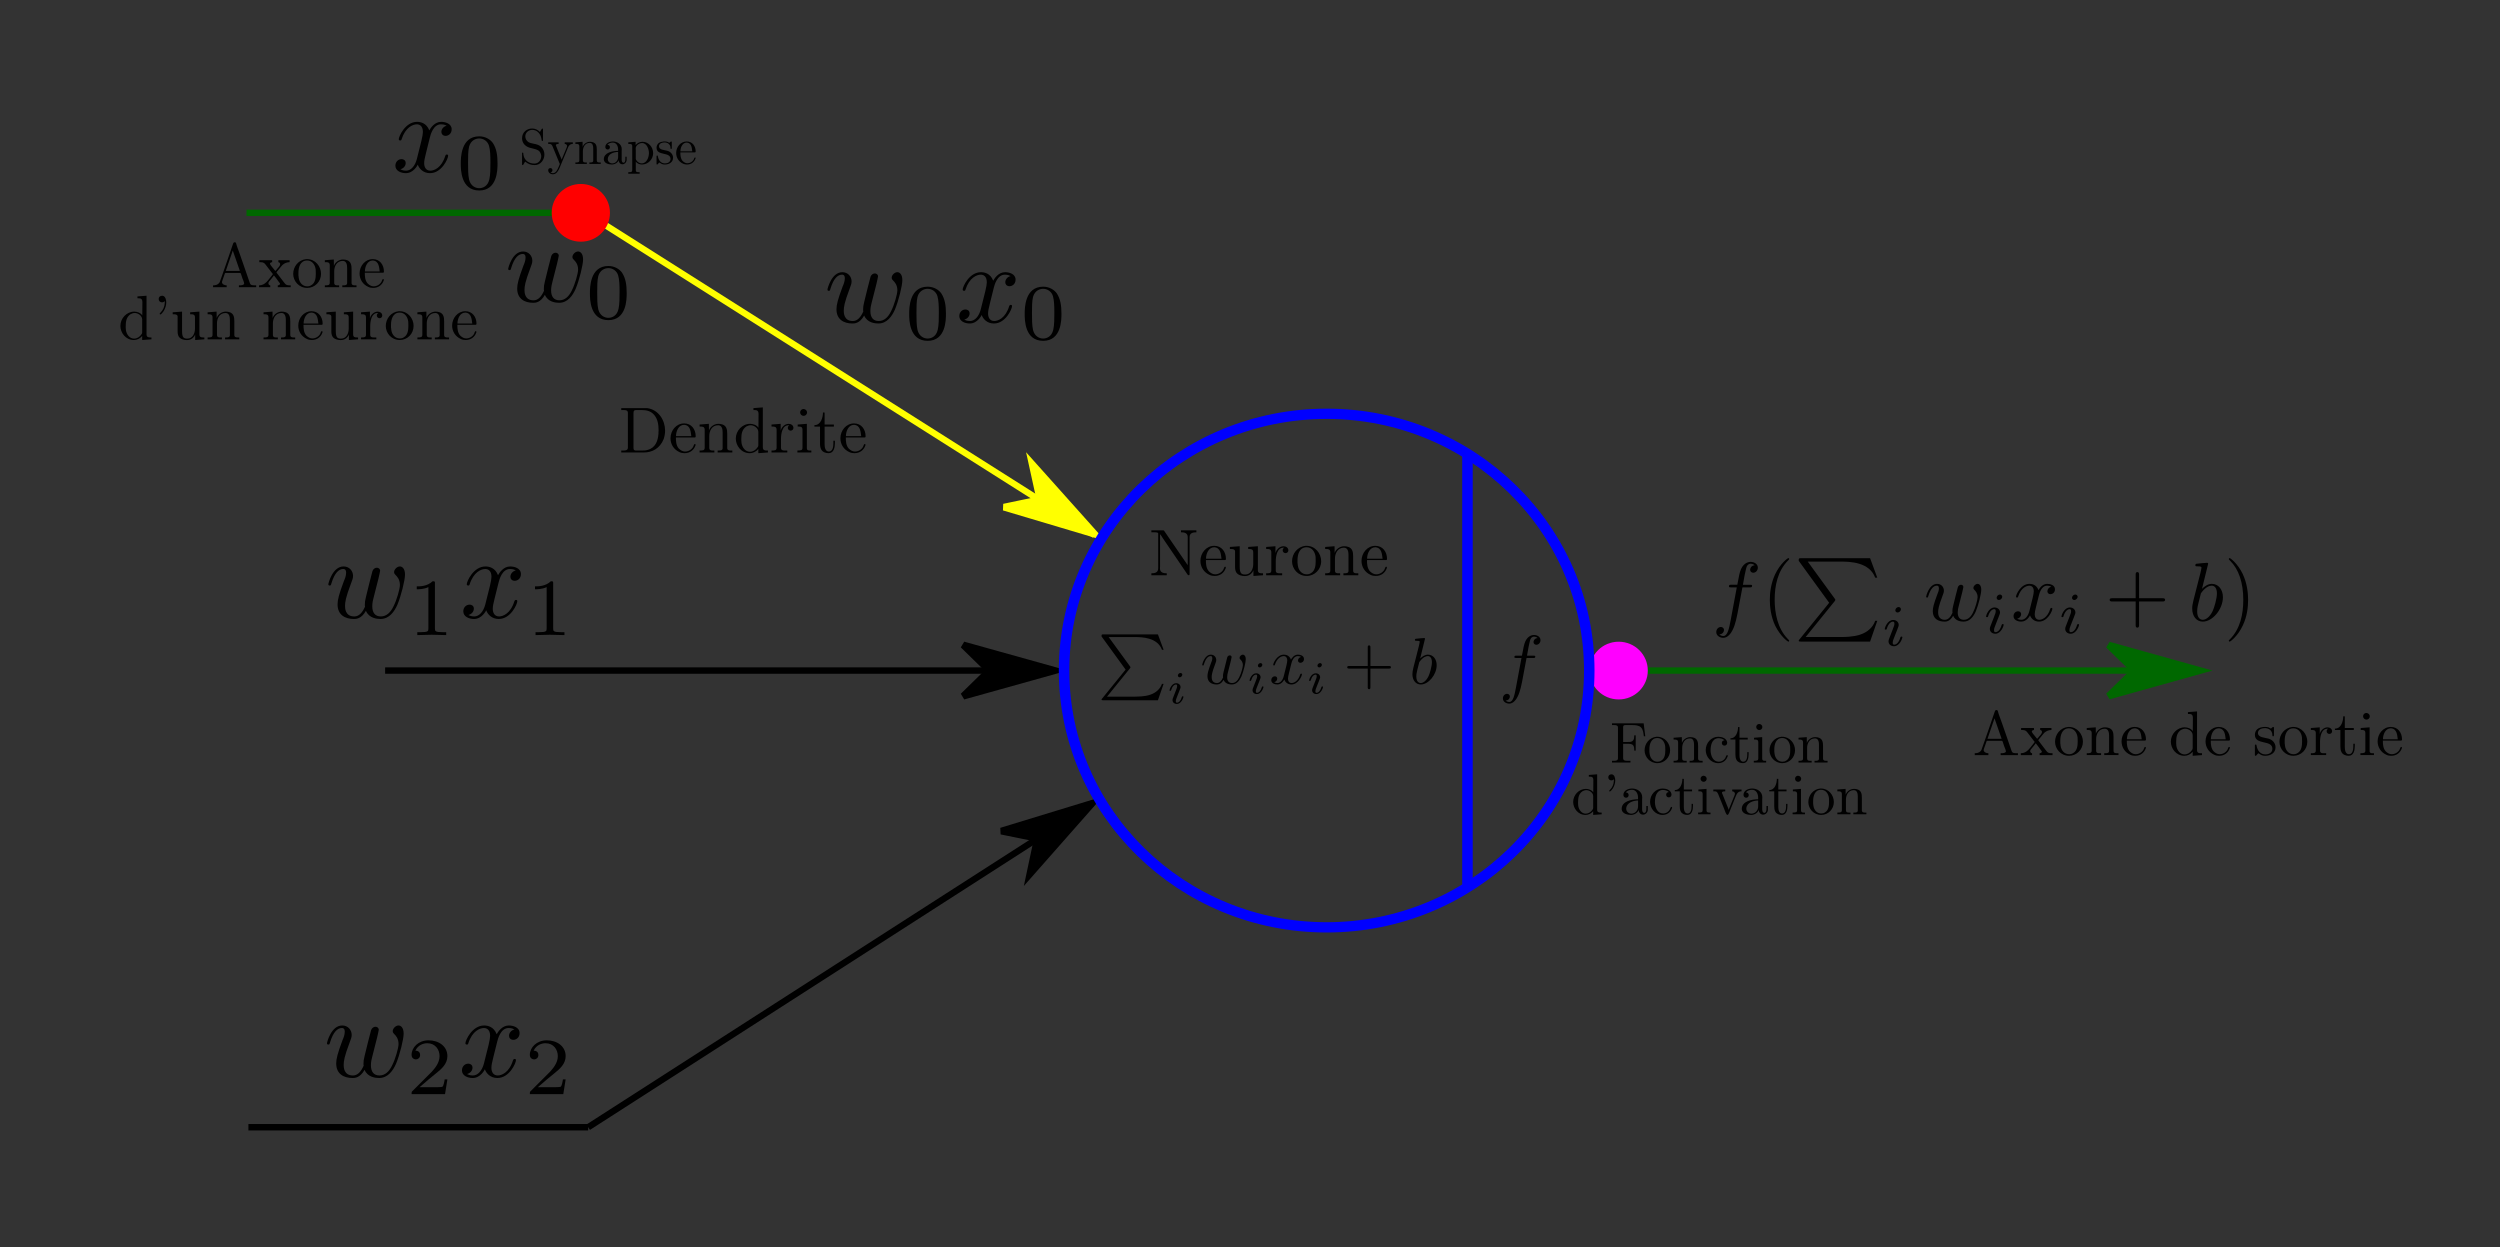 <?xml version="1.0" encoding="UTF-8" standalone="no"?>
<svg
   xmlns:dc="http://purl.org/dc/elements/1.1/"
   xmlns:cc="http://creativecommons.org/ns#"
   xmlns:rdf="http://www.w3.org/1999/02/22-rdf-syntax-ns#"
   xmlns:svg="http://www.w3.org/2000/svg"
   xmlns="http://www.w3.org/2000/svg"
   xmlns:xlink="http://www.w3.org/1999/xlink"
   xmlns:sodipodi="http://sodipodi.sourceforge.net/DTD/sodipodi-0.dtd"
   xmlns:inkscape="http://www.inkscape.org/namespaces/inkscape"
   inkscape:version="1.0 (6e3e5246a0, 2020-05-07)"
   sodipodi:docname="BNN.svg"
   id="svg2500"
   version="1.2"
   viewBox="0 0 573.469 286.079"
   height="286.079pt"
   width="573.469pt">
  <rect x="0" y="0" width="573.469" height="286.079" fill="#333333" stroke="none"/>
  <sodipodi:namedview
     inkscape:current-layer="svg2500"
     inkscape:window-maximized="1"
     inkscape:window-y="27"
     inkscape:window-x="0"
     inkscape:cy="33.190527"
     inkscape:cx="199.31743"
     inkscape:zoom="1.0469403"
     fit-margin-bottom="0"
     fit-margin-right="0"
     fit-margin-left="0"
     fit-margin-top="0"
     showgrid="false"
     id="namedview2502"
     inkscape:window-height="960"
     inkscape:window-width="1920"
     inkscape:pageshadow="2"
     inkscape:pageopacity="0"
     guidetolerance="10"
     gridtolerance="10"
     objecttolerance="10"
     borderopacity="1"
     bordercolor="#666666"
     pagecolor="#ffffff" />
  <defs
     id="defs2131">
    <g
       id="g2097">
      <symbol
         id="glyph0-0"
         overflow="visible">
        <path
           id="path1923"
           d=""
           style="stroke:none" />
      </symbol>
      <symbol
         id="glyph0-1"
         overflow="visible">
        <path
           id="path1926"
           d="M 0.625,-6.734 0.406,-4.344 H 0.875 C 0.922,-4.828 0.953,-5.5 1.297,-5.875 c 0.359,-0.391 0.938,-0.391 1.438,-0.391 H 3.281 v 5.781 H 1.75 v 0.469 h 4.469 v -0.469 H 4.688 v -5.781 h 0.547 c 0.656,0 1.469,0.031 1.688,0.906 0.109,0.328 0.141,0.688 0.172,1.016 H 7.562 L 7.344,-6.734 Z m 0,0"
           style="stroke:none" />
      </symbol>
      <symbol
         id="glyph0-2"
         overflow="visible">
        <path
           id="path1929"
           d="M 0.328,-6.844 V -6.375 H 1.469 v 5.891 H 0.328 v 0.469 h 3.688 v -0.469 H 2.875 V -6.375 h 1.141 v -0.469 z m 0,0"
           style="stroke:none" />
      </symbol>
      <symbol
         id="glyph0-3"
         overflow="visible">
        <path
           id="path1932"
           d="M 0.391,-6.844 V -6.375 H 1.469 v 5.891 H 0.391 v 0.469 h 3.5 v -0.469 h -1.062 V -3.25 H 3.906 c 0.75,0 1.281,0.375 1.281,1.312 v 0.797 C 5.281,-0.156 6.281,0.094 7.422,0.094 H 7.562 c 0.516,-0.047 0.984,-0.516 0.984,-1.047 0,-0.141 -0.062,-0.219 -0.219,-0.219 -0.172,0 -0.219,0.047 -0.25,0.281 -0.031,0.328 -0.297,0.625 -0.625,0.625 -0.766,0 -0.766,-1.219 -0.812,-1.656 -0.062,-0.594 -0.281,-1.016 -0.75,-1.281 -0.125,-0.078 -0.266,-0.125 -0.406,-0.203 0.734,-0.188 1.484,-0.547 1.656,-1.422 0,-0.047 0,-0.109 0,-0.156 0,-0.719 -0.5,-1.234 -1.141,-1.531 C 5.297,-6.828 4.516,-6.844 3.75,-6.844 Z m 2.438,3.234 V -6.375 C 3.094,-6.375 3.344,-6.391 3.625,-6.391 H 3.75 c 0.562,0 1.344,0.016 1.672,0.484 0.188,0.25 0.203,0.594 0.203,0.891 0,0.656 -0.141,1.312 -1.422,1.391 C 4,-3.609 3.812,-3.594 3.609,-3.594 c -0.266,0 -0.531,-0.016 -0.781,-0.016 z m 0,0"
           style="stroke:none" />
      </symbol>
      <symbol
         id="glyph0-4"
         overflow="visible">
        <path
           id="path1935"
           d="M 0.391,-6.781 V -6.312 H 1.469 v 5.828 H 0.391 v 0.469 h 6.344 l 0.469,-2.719 h -0.469 c -0.109,0.594 -0.203,1.312 -0.688,1.75 -0.516,0.484 -1.234,0.5 -1.906,0.5 H 2.875 v -2.812 h 0.516 c 0.609,0 1.094,0.094 1.094,1.172 h 0.469 v -2.797 h -0.469 v 0.094 c 0,0.953 -0.5,1.062 -1.094,1.062 H 2.875 V -6.312 h 1.297 c 0.703,0 1.438,0 1.906,0.688 0.219,0.375 0.266,0.812 0.328,1.234 H 6.875 L 6.562,-6.781 Z m 0,0"
           style="stroke:none" />
      </symbol>
      <symbol
         id="glyph1-0"
         overflow="visible">
        <path
           id="path1938"
           d=""
           style="stroke:none" />
      </symbol>
      <symbol
         id="glyph1-1"
         overflow="visible">
        <path
           id="path1941"
           d="M 0.391,-5.453 V -5.188 c 0.094,0 0.188,-0.016 0.281,-0.016 0.281,0 0.531,0.047 0.531,0.344 0,0.047 -0.016,0.109 -0.016,0.156 v 3.859 c 0,0.531 -0.453,0.578 -0.797,0.578 v 0.25 l 0.531,-0.016 h 0.844 l 0.5,0.016 v -0.25 c -0.359,0 -0.812,-0.062 -0.812,-0.609 0,-0.062 0.016,-0.141 0.016,-0.219 v -4.016 c 0.047,0.156 0.141,0.312 0.203,0.484 0.609,1.422 1.203,2.906 1.766,4.344 0.047,0.094 0.078,0.266 0.234,0.266 0.141,0 0.172,-0.156 0.219,-0.266 C 4.469,-1.734 5.078,-3.203 5.688,-4.641 5.75,-4.812 5.844,-5 5.891,-5.172 V -0.812 c 0,0.062 0.016,0.141 0.016,0.203 0,0.297 -0.266,0.344 -0.531,0.344 -0.094,0 -0.203,0 -0.281,0 v 0.25 L 5.688,-0.031 h 1.672 v -0.234 c -0.094,0 -0.203,0 -0.297,0 -0.266,0 -0.516,-0.031 -0.516,-0.328 0,-0.047 0,-0.109 0,-0.156 v -4.094 c 0,-0.312 0.266,-0.359 0.531,-0.359 0.109,0 0.203,0.016 0.281,0.016 V -5.453 H 5.969 c -0.125,0 -0.219,0.047 -0.25,0.172 L 5.625,-5.062 c -0.531,1.297 -1.078,2.594 -1.594,3.922 -0.062,0.125 -0.125,0.25 -0.156,0.375 C 3.719,-1.125 3.562,-1.5 3.422,-1.859 2.984,-2.938 2.547,-4 2.109,-5.062 L 2.031,-5.266 C 1.984,-5.375 1.922,-5.453 1.812,-5.453 Z m 0,0"
           style="stroke:none" />
      </symbol>
      <symbol
         id="glyph1-2"
         overflow="visible">
        <path
           id="path1944"
           d="m 0.281,-0.266 v 0.25 L 0.703,-0.031 h 0.781 l 0.5,0.016 v -0.25 C 1.766,-0.266 1.438,-0.375 1.438,-0.656 1.438,-0.75 1.484,-0.859 1.516,-0.953 L 1.797,-1.688 C 1.828,-1.75 1.828,-1.828 1.938,-1.828 h 2 c 0.094,0 0.109,0.078 0.141,0.156 L 4.25,-1.188 c 0.062,0.172 0.125,0.328 0.203,0.5 C 4.469,-0.641 4.5,-0.578 4.5,-0.516 c 0,0.234 -0.406,0.25 -0.641,0.25 v 0.25 h 2.188 v -0.25 h -0.188 c -0.172,0 -0.375,-0.016 -0.5,-0.109 C 5.266,-0.484 5.219,-0.641 5.172,-0.766 4.594,-2.312 4,-3.828 3.438,-5.375 3.375,-5.516 3.344,-5.703 3.156,-5.703 c -0.172,0 -0.203,0.188 -0.25,0.328 C 2.391,-4.047 1.891,-2.688 1.375,-1.344 L 1.234,-0.938 C 1.031,-0.406 0.719,-0.281 0.281,-0.266 Z M 1.953,-2.094 2.938,-4.688 3.906,-2.094 Z m 0,0"
           style="stroke:none" />
      </symbol>
      <symbol
         id="glyph1-3"
         overflow="visible">
        <path
           id="path1947"
           d="m 0.469,-5.391 -0.172,1.812 h 0.25 C 0.594,-4 0.609,-4.562 0.875,-4.844 1.141,-5.109 1.609,-5.141 1.953,-5.141 h 0.312 C 2.469,-5.141 2.688,-5.125 2.688,-4.875 v 4.25 c 0,0.328 -0.328,0.359 -0.625,0.359 H 1.547 v 0.25 h 3 v -0.25 h -0.5 c -0.328,0 -0.625,-0.031 -0.625,-0.359 v -4.25 c 0,-0.234 0.188,-0.266 0.453,-0.266 h 0.312 c 0.5,0 1.078,0.062 1.25,0.734 0.062,0.266 0.094,0.547 0.109,0.828 h 0.25 l -0.156,-1.812 z m 0,0"
           style="stroke:none" />
      </symbol>
      <symbol
         id="glyph1-4"
         overflow="visible">
        <path
           id="path1950"
           d="M 0.344,-5.453 V -5.188 c 0.109,0 0.203,-0.016 0.297,-0.016 0.281,0 0.516,0.047 0.516,0.359 V -0.75 c 0,0.047 0,0.109 0,0.156 0,0.297 -0.25,0.328 -0.516,0.328 -0.109,0 -0.203,0 -0.297,0 v 0.25 H 2.688 v -0.25 c -0.094,0 -0.203,0 -0.297,0 -0.266,0 -0.5,-0.047 -0.5,-0.359 v -2.078 h 2.562 V -0.625 c 0,0.328 -0.281,0.359 -0.594,0.359 h -0.219 v 0.25 h 2.344 v -0.25 c -0.094,0 -0.188,0 -0.281,0 -0.281,0 -0.531,-0.031 -0.531,-0.328 0,-0.047 0,-0.109 0,-0.156 v -4.094 c 0,-0.312 0.266,-0.359 0.547,-0.359 0.094,0 0.188,0.016 0.266,0.016 V -5.453 H 3.641 V -5.188 c 0.094,0 0.203,-0.016 0.297,-0.016 0.281,0 0.516,0.062 0.516,0.375 v 1.859 h -2.562 V -4.828 C 1.891,-5.156 2.156,-5.188 2.469,-5.188 H 2.688 v -0.266 z m 0,0"
           style="stroke:none" />
      </symbol>
      <symbol
         id="glyph1-5"
         overflow="visible">
        <path
           id="path1953"
           d="M 0.312,-5.453 V -5.188 c 0.109,0 0.219,-0.016 0.328,-0.016 0.281,0 0.516,0.062 0.516,0.375 V -0.625 c 0,0.312 -0.25,0.359 -0.516,0.359 -0.109,0 -0.234,0 -0.328,0 v 0.25 h 2.422 v -0.25 c -0.109,0 -0.219,0 -0.312,0 -0.297,0 -0.531,-0.047 -0.531,-0.359 v -4.203 c 0,-0.312 0.266,-0.375 0.547,-0.375 0.109,0 0.203,0.016 0.297,0.016 v -0.266 z m 0,0"
           style="stroke:none" />
      </symbol>
      <symbol
         id="glyph1-6"
         overflow="visible">
        <path
           id="path1956"
           d="m 0.344,-5.422 v 0.266 c 0.109,0 0.203,-0.016 0.297,-0.016 0.281,0 0.516,0.047 0.516,0.344 V -0.625 c 0,0.328 -0.266,0.359 -0.531,0.359 -0.094,0 -0.188,0 -0.281,0 v 0.25 h 4.812 l 0.359,-2.062 h -0.25 C 5.172,-1.625 5.109,-1.094 4.812,-0.719 c -0.375,0.438 -0.984,0.453 -1.516,0.453 h -1.094 c -0.219,0 -0.312,-0.062 -0.312,-0.297 v -2.125 h 0.781 c 0.266,0 0.562,0.016 0.719,0.203 0.156,0.188 0.156,0.422 0.156,0.656 v 0.062 h 0.25 v -2.125 h -0.25 v 0.062 c 0,0.234 0,0.484 -0.156,0.672 -0.156,0.188 -0.453,0.203 -0.719,0.203 h -0.781 v -1.938 c 0,-0.266 0.172,-0.266 0.344,-0.266 H 3.281 c 0.578,0 1.312,0.016 1.578,0.719 0.094,0.266 0.125,0.547 0.172,0.812 h 0.25 L 5.047,-5.422 Z m 0,0"
           style="stroke:none" />
      </symbol>
      <symbol
         id="glyph1-7"
         overflow="visible">
        <path
           id="path1959"
           d="M 0.344,-5.453 V -5.188 H 0.625 c 0.344,0 0.531,0.031 0.531,0.359 v 2.531 c 0,0.125 -0.016,0.25 -0.016,0.375 0,1.141 0.844,2.078 2.203,2.078 0.938,0 1.688,-0.797 1.812,-1.688 C 5.172,-1.672 5.172,-1.812 5.172,-1.938 V -4.578 C 5.172,-5.125 5.625,-5.188 5.984,-5.188 v -0.266 l -0.5,0.031 h -0.844 l -0.531,-0.031 V -5.188 c 0.375,0 0.812,0.062 0.812,0.625 v 2.594 c 0,0.766 -0.281,1.422 -1.078,1.766 -0.188,0.062 -0.391,0.094 -0.578,0.094 -0.375,0 -0.766,-0.172 -1,-0.469 -0.375,-0.453 -0.375,-1.031 -0.375,-1.578 v -2.688 c 0,-0.297 0.266,-0.359 0.531,-0.359 0.094,0 0.188,0.016 0.266,0.016 v -0.266 z m 0,0"
           style="stroke:none" />
      </symbol>
      <symbol
         id="glyph1-8"
         overflow="visible">
        <path
           id="path1962"
           d="M 0.344,-5.453 V -5.188 c 0.109,0 0.203,-0.016 0.297,-0.016 0.281,0 0.516,0.047 0.516,0.359 V -0.625 c 0,0.328 -0.266,0.359 -0.531,0.359 -0.094,0 -0.188,0 -0.281,0 v 0.25 H 2.688 v -0.25 c -0.094,0 -0.203,0 -0.312,0 -0.25,0 -0.484,-0.031 -0.484,-0.344 V -1.906 c 0,-0.141 0.203,-0.234 0.312,-0.344 0.234,-0.219 0.484,-0.422 0.719,-0.641 0.047,0.078 0.094,0.156 0.156,0.219 l 0.281,0.391 c 0.312,0.422 0.609,0.828 0.922,1.25 l 0.141,0.203 C 4.5,-0.734 4.594,-0.609 4.594,-0.5 c 0,0.156 -0.125,0.234 -0.422,0.234 v 0.25 h 2.031 v -0.25 c -0.391,0 -0.625,-0.094 -0.859,-0.422 L 5.016,-1.141 C 4.469,-1.859 3.938,-2.609 3.406,-3.328 c 0.047,-0.031 0.109,-0.094 0.156,-0.125 L 4.688,-4.469 C 5.109,-4.844 5.516,-5.188 6.094,-5.188 V -5.453 C 5.812,-5.438 5.531,-5.422 5.25,-5.422 H 4.969 C 4.766,-5.438 4.594,-5.453 4.406,-5.453 V -5.188 c 0.188,0 0.281,0.125 0.281,0.25 0,0.219 -0.312,0.422 -0.453,0.547 -0.547,0.484 -1.094,0.969 -1.641,1.438 -0.234,0.219 -0.453,0.438 -0.703,0.641 v -2.516 c 0,-0.172 0.031,-0.312 0.312,-0.344 C 2.359,-5.188 2.531,-5.188 2.688,-5.188 v -0.266 z m 0,0"
           style="stroke:none" />
      </symbol>
      <symbol
         id="glyph1-9"
         overflow="visible">
        <path
           id="path1965"
           d="M 0.359,-5.453 V -5.188 c 0.094,0 0.188,-0.016 0.281,-0.016 0.281,0 0.516,0.047 0.516,0.359 V -0.625 c 0,0.328 -0.25,0.359 -0.531,0.359 -0.078,0 -0.172,0 -0.266,0 v 0.25 H 4.688 l 0.234,-2.062 h -0.25 c -0.062,0.703 -0.172,1.531 -1.141,1.75 -0.234,0.062 -0.484,0.062 -0.719,0.062 h -0.625 c -0.156,0 -0.297,-0.047 -0.297,-0.281 V -4.844 c 0,-0.312 0.297,-0.344 0.562,-0.344 h 0.438 v -0.266 z m 0,0"
           style="stroke:none" />
      </symbol>
      <symbol
         id="glyph1-10"
         overflow="visible">
        <path
           id="path1968"
           d="M 4.984,-4.922 C 4.516,-5.328 4.125,-5.625 3.406,-5.625 c -1.547,0 -2.859,1.234 -2.938,2.781 v 0.109 c 0,1.656 1.391,2.891 2.953,2.891 1.078,0 2.219,-0.812 2.219,-2.016 0,-0.109 -0.047,-0.172 -0.141,-0.172 -0.078,0 -0.109,0.062 -0.109,0.141 v 0.062 c -0.094,0.922 -0.828,1.719 -1.906,1.719 -0.641,0 -1.297,-0.328 -1.688,-0.844 -0.359,-0.484 -0.5,-1.125 -0.5,-1.734 0,-0.531 0.078,-1.062 0.328,-1.531 0.328,-0.672 1.078,-1.141 1.844,-1.141 1.062,0 1.703,0.875 1.891,1.812 0.016,0.094 0,0.234 0.141,0.234 0.109,0 0.141,-0.062 0.141,-0.141 V -5.469 C 5.641,-5.531 5.625,-5.625 5.531,-5.625 5.375,-5.625 5,-4.938 4.984,-4.922 Z m 0,0"
           style="stroke:none" />
      </symbol>
      <symbol
         id="glyph1-11"
         overflow="visible">
        <path
           id="path1971"
           d="m 0.688,-5.453 -0.094,1.812 h 0.25 c 0.016,-0.422 0.109,-0.875 0.422,-1.188 C 1.625,-5.156 2.109,-5.188 2.578,-5.188 h 1.25 C 3.719,-5.031 3.609,-4.859 3.5,-4.703 l -0.594,0.875 C 2.141,-2.688 1.375,-1.562 0.594,-0.438 c -0.047,0.094 -0.125,0.172 -0.125,0.281 0,0.109 0.078,0.141 0.188,0.141 h 3.953 l 0.125,-2.141 H 4.5 C 4.484,-1.625 4.406,-1 4.031,-0.656 3.656,-0.312 3.141,-0.297 2.641,-0.297 H 1.344 C 2.406,-1.875 3.484,-3.453 4.562,-5.031 c 0.047,-0.078 0.141,-0.188 0.141,-0.281 0,-0.109 -0.094,-0.141 -0.188,-0.141 z m 0,0"
           style="stroke:none" />
      </symbol>
      <symbol
         id="glyph2-0"
         overflow="visible">
        <path
           id="path1974"
           d=""
           style="stroke:none" />
      </symbol>
      <symbol
         id="glyph2-1"
         overflow="visible">
        <path
           id="path1977"
           d="M 3.328,-3.016 C 3.391,-3.266 3.625,-4.188 4.312,-4.188 c 0.047,0 0.297,0 0.5,0.125 C 4.531,-4 4.344,-3.766 4.344,-3.516 c 0,0.156 0.109,0.344 0.375,0.344 0.219,0 0.531,-0.172 0.531,-0.578 0,-0.516 -0.578,-0.656 -0.922,-0.656 -0.578,0 -0.922,0.531 -1.047,0.75 -0.25,-0.656 -0.781,-0.75 -1.078,-0.75 -1.031,0 -1.609,1.281 -1.609,1.531 0,0.109 0.109,0.109 0.125,0.109 0.078,0 0.109,-0.031 0.125,-0.109 0.344,-1.062 1,-1.312 1.344,-1.312 0.188,0 0.531,0.094 0.531,0.672 0,0.312 -0.172,0.969 -0.531,2.375 -0.156,0.609 -0.516,1.031 -0.953,1.031 -0.062,0 -0.281,0 -0.5,-0.125 0.25,-0.062 0.469,-0.266 0.469,-0.547 0,-0.266 -0.219,-0.344 -0.359,-0.344 -0.312,0 -0.547,0.25 -0.547,0.578 0,0.453 0.484,0.656 0.922,0.656 0.672,0 1.031,-0.703 1.047,-0.75 0.125,0.359 0.484,0.75 1.078,0.75 1.031,0 1.594,-1.281 1.594,-1.531 0,-0.109 -0.078,-0.109 -0.109,-0.109 -0.094,0 -0.109,0.047 -0.141,0.109 -0.328,1.078 -1,1.312 -1.312,1.312 -0.391,0 -0.547,-0.312 -0.547,-0.656 0,-0.219 0.047,-0.438 0.156,-0.875 z m 0,0"
           style="stroke:none" />
      </symbol>
      <symbol
         id="glyph2-2"
         overflow="visible">
        <path
           id="path1980"
           d="M 4.609,-3.375 C 4.656,-3.594 4.75,-3.969 4.75,-4.031 c 0,-0.172 -0.141,-0.266 -0.281,-0.266 -0.125,0 -0.297,0.078 -0.375,0.281 -0.031,0.062 -0.5,1.969 -0.562,2.234 C 3.453,-1.484 3.438,-1.312 3.438,-1.125 c 0,0.109 0,0.125 0.016,0.172 -0.234,0.531 -0.531,0.844 -0.922,0.844 -0.797,0 -0.797,-0.734 -0.797,-0.906 0,-0.312 0.047,-0.703 0.516,-1.938 0.109,-0.297 0.172,-0.438 0.172,-0.641 0,-0.438 -0.328,-0.812 -0.812,-0.812 -0.953,0 -1.312,1.453 -1.312,1.531 0,0.109 0.094,0.109 0.109,0.109 0.109,0 0.109,-0.031 0.156,-0.188 C 0.844,-3.875 1.219,-4.188 1.578,-4.188 c 0.094,0 0.25,0.016 0.25,0.328 0,0.25 -0.109,0.531 -0.188,0.703 -0.438,1.172 -0.547,1.625 -0.547,2.016 0,0.906 0.656,1.25 1.406,1.25 0.172,0 0.641,0 1.031,-0.703 0.266,0.641 0.953,0.703 1.25,0.703 0.75,0 1.188,-0.625 1.453,-1.219 0.328,-0.781 0.656,-2.125 0.656,-2.594 0,-0.547 -0.266,-0.703 -0.438,-0.703 -0.25,0 -0.5,0.266 -0.5,0.484 0,0.125 0.062,0.188 0.141,0.266 0.109,0.109 0.359,0.359 0.359,0.844 0,0.344 -0.281,1.312 -0.547,1.828 -0.25,0.531 -0.609,0.875 -1.094,0.875 -0.469,0 -0.734,-0.297 -0.734,-0.875 0,-0.266 0.062,-0.578 0.109,-0.719 z m 0,0"
           style="stroke:none" />
      </symbol>
      <symbol
         id="glyph2-3"
         overflow="visible">
        <path
           id="path1983"
           d="m 2.375,-6.812 c 0,0 0,-0.109 -0.125,-0.109 -0.219,0 -0.953,0.078 -1.219,0.109 -0.078,0 -0.188,0.016 -0.188,0.188 0,0.125 0.094,0.125 0.25,0.125 0.469,0 0.484,0.062 0.484,0.172 0,0.062 -0.078,0.406 -0.125,0.609 l -0.828,3.25 c -0.109,0.5 -0.156,0.672 -0.156,1.016 0,0.938 0.531,1.562 1.266,1.562 1.172,0 2.406,-1.484 2.406,-2.922 0,-0.906 -0.531,-1.594 -1.328,-1.594 -0.453,0 -0.875,0.297 -1.172,0.594 z M 1.453,-3.047 C 1.5,-3.266 1.5,-3.281 1.594,-3.391 2.078,-4.031 2.531,-4.188 2.797,-4.188 c 0.359,0 0.625,0.297 0.625,0.938 0,0.594 -0.328,1.734 -0.516,2.109 -0.328,0.672 -0.781,1.031 -1.172,1.031 -0.344,0 -0.672,-0.266 -0.672,-1 0,-0.203 0,-0.391 0.156,-1.016 z m 0,0"
           style="stroke:none" />
      </symbol>
      <symbol
         id="glyph2-4"
         overflow="visible">
        <path
           id="path1986"
           d="m 3.656,-3.984 h 0.859 c 0.203,0 0.297,0 0.297,-0.203 0,-0.109 -0.094,-0.109 -0.266,-0.109 H 3.719 L 3.922,-5.438 c 0.047,-0.203 0.188,-0.906 0.25,-1.031 0.078,-0.188 0.25,-0.344 0.469,-0.344 0.031,0 0.297,0 0.484,0.188 -0.438,0.031 -0.547,0.391 -0.547,0.531 0,0.234 0.188,0.359 0.375,0.359 C 5.219,-5.734 5.5,-5.969 5.5,-6.344 c 0,-0.453 -0.453,-0.688 -0.859,-0.688 -0.344,0 -0.969,0.188 -1.266,1.172 -0.062,0.203 -0.094,0.312 -0.328,1.562 h -0.688 c -0.203,0 -0.312,0 -0.312,0.188 0,0.125 0.094,0.125 0.281,0.125 h 0.656 L 2.25,-0.047 c -0.188,0.969 -0.359,1.875 -0.875,1.875 -0.047,0 -0.281,0 -0.484,-0.188 C 1.359,1.609 1.453,1.25 1.453,1.109 1.453,0.875 1.266,0.75 1.078,0.75 0.812,0.75 0.531,0.984 0.531,1.359 c 0,0.438 0.438,0.688 0.844,0.688 0.547,0 0.953,-0.594 1.125,-0.969 0.328,-0.625 0.547,-1.828 0.562,-1.906 z m 0,0"
           style="stroke:none" />
      </symbol>
      <symbol
         id="glyph3-0"
         overflow="visible">
        <path
           id="path1989"
           d=""
           style="stroke:none" />
      </symbol>
      <symbol
         id="glyph3-1"
         overflow="visible">
        <path
           id="path1992"
           d="M 3.594,-2.219 C 3.594,-2.984 3.5,-3.547 3.188,-4.031 2.969,-4.344 2.531,-4.625 1.984,-4.625 c -1.625,0 -1.625,1.906 -1.625,2.406 0,0.5 0,2.359 1.625,2.359 1.609,0 1.609,-1.859 1.609,-2.359 z M 1.984,-0.062 c -0.328,0 -0.75,-0.188 -0.891,-0.75 C 1,-1.219 1,-1.797 1,-2.312 1,-2.828 1,-3.359 1.094,-3.734 1.25,-4.281 1.688,-4.438 1.984,-4.438 c 0.375,0 0.734,0.234 0.859,0.641 0.109,0.375 0.125,0.875 0.125,1.484 0,0.516 0,1.031 -0.094,1.469 -0.141,0.641 -0.609,0.781 -0.891,0.781 z m 0,0"
           style="stroke:none" />
      </symbol>
      <symbol
         id="glyph3-2"
         overflow="visible">
        <path
           id="path1995"
           d="m 2.328,-4.438 c 0,-0.188 0,-0.188 -0.203,-0.188 -0.453,0.438 -1.078,0.438 -1.359,0.438 v 0.25 c 0.156,0 0.625,0 1,-0.188 v 3.547 c 0,0.234 0,0.328 -0.688,0.328 H 0.812 V 0 c 0.125,0 0.984,-0.031 1.234,-0.031 0.219,0 1.094,0.031 1.25,0.031 V -0.25 H 3.031 c -0.703,0 -0.703,-0.094 -0.703,-0.328 z m 0,0"
           style="stroke:none" />
      </symbol>
      <symbol
         id="glyph3-3"
         overflow="visible">
        <path
           id="path1998"
           d="M 3.516,-1.266 H 3.281 c -0.016,0.156 -0.094,0.562 -0.188,0.625 C 3.047,-0.594 2.516,-0.594 2.406,-0.594 H 1.125 c 0.734,-0.641 0.984,-0.844 1.391,-1.172 0.516,-0.406 1,-0.844 1,-1.5 0,-0.844 -0.734,-1.359 -1.625,-1.359 -0.859,0 -1.453,0.609 -1.453,1.25 0,0.344 0.297,0.391 0.375,0.391 0.156,0 0.359,-0.125 0.359,-0.375 0,-0.125 -0.047,-0.375 -0.406,-0.375 C 0.984,-4.219 1.453,-4.375 1.781,-4.375 c 0.703,0 1.062,0.547 1.062,1.109 0,0.609 -0.438,1.078 -0.656,1.328 L 0.516,-0.266 C 0.438,-0.203 0.438,-0.188 0.438,0 h 2.875 z m 0,0"
           style="stroke:none" />
      </symbol>
      <symbol
         id="glyph4-0"
         overflow="visible">
        <path
           id="path2001"
           d=""
           style="stroke:none" />
      </symbol>
      <symbol
         id="glyph4-1"
         overflow="visible">
        <path
           id="path2004"
           d="m 4.203,5.328 -3.547,4.375 C 0.578,9.797 0.562,9.812 0.562,9.859 c 0,0.109 0.094,0.109 0.281,0.109 h 8.25 L 9.953,7.484 h -0.25 C 9.453,8.234 8.797,8.844 7.938,9.125 7.781,9.188 7.094,9.422 5.625,9.422 H 1.391 l 3.469,-4.281 C 4.922,5.047 4.938,5.031 4.938,4.984 4.938,4.938 4.938,4.938 4.875,4.844 L 1.641,0.406 h 3.938 c 1.141,0 3.438,0.062 4.125,1.922 h 0.25 L 9.094,0 h -8.25 C 0.562,0 0.562,0.016 0.562,0.312 Z m 0,0"
           style="stroke:none" />
      </symbol>
      <symbol
         id="glyph5-0"
         overflow="visible">
        <path
           id="path2007"
           d=""
           style="stroke:none" />
      </symbol>
      <symbol
         id="glyph5-1"
         overflow="visible">
        <path
           id="path2010"
           d="m 2.266,-4.359 c 0,-0.109 -0.094,-0.266 -0.281,-0.266 -0.188,0 -0.391,0.188 -0.391,0.391 0,0.109 0.078,0.266 0.281,0.266 0.188,0 0.391,-0.203 0.391,-0.391 z M 0.844,-0.812 c -0.031,0.094 -0.062,0.172 -0.062,0.297 0,0.328 0.266,0.578 0.656,0.578 0.688,0 1,-0.953 1,-1.062 0,-0.094 -0.094,-0.094 -0.109,-0.094 -0.094,0 -0.109,0.047 -0.141,0.125 -0.156,0.562 -0.453,0.844 -0.734,0.844 -0.141,0 -0.172,-0.094 -0.172,-0.25 0,-0.156 0.047,-0.281 0.109,-0.438 C 1.469,-1 1.547,-1.188 1.609,-1.375 1.672,-1.547 1.938,-2.172 1.953,-2.266 1.984,-2.328 2,-2.406 2,-2.484 2,-2.812 1.719,-3.078 1.344,-3.078 0.641,-3.078 0.328,-2.125 0.328,-2 c 0,0.078 0.094,0.078 0.125,0.078 0.094,0 0.094,-0.031 0.125,-0.109 C 0.75,-2.625 1.062,-2.875 1.312,-2.875 c 0.109,0 0.172,0.047 0.172,0.234 0,0.172 -0.031,0.266 -0.203,0.703 z m 0,0"
           style="stroke:none" />
      </symbol>
      <symbol
         id="glyph6-0"
         overflow="visible">
        <path
           id="path2013"
           d=""
           style="stroke:none" />
      </symbol>
      <symbol
         id="glyph6-1"
         overflow="visible">
        <path
           id="path2016"
           d="m 4.078,-2.297 h 2.781 C 7,-2.297 7.188,-2.297 7.188,-2.5 7.188,-2.688 7,-2.688 6.859,-2.688 h -2.781 v -2.797 c 0,-0.141 0,-0.328 -0.203,-0.328 -0.203,0 -0.203,0.188 -0.203,0.328 V -2.688 h -2.781 c -0.141,0 -0.328,0 -0.328,0.188 0,0.203 0.188,0.203 0.328,0.203 h 2.781 V 0.5 c 0,0.141 0,0.328 0.203,0.328 0.203,0 0.203,-0.188 0.203,-0.328 z m 0,0"
           style="stroke:none" />
      </symbol>
      <symbol
         id="glyph6-2"
         overflow="visible">
        <path
           id="path2019"
           d="m 3.297,2.391 c 0,-0.031 0,-0.047 -0.172,-0.219 C 1.891,0.922 1.562,-0.969 1.562,-2.5 c 0,-1.734 0.375,-3.469 1.609,-4.703 0.125,-0.125 0.125,-0.141 0.125,-0.172 0,-0.078 -0.031,-0.109 -0.094,-0.109 -0.109,0 -1,0.688 -1.594,1.953 -0.5,1.094 -0.625,2.203 -0.625,3.031 0,0.781 0.109,1.984 0.656,3.125 C 2.25,1.844 3.094,2.5 3.203,2.5 c 0.062,0 0.094,-0.031 0.094,-0.109 z m 0,0"
           style="stroke:none" />
      </symbol>
      <symbol
         id="glyph6-3"
         overflow="visible">
        <path
           id="path2022"
           d="m 2.875,-2.5 c 0,-0.766 -0.109,-1.969 -0.656,-3.109 -0.594,-1.219 -1.453,-1.875 -1.547,-1.875 -0.062,0 -0.109,0.047 -0.109,0.109 0,0.031 0,0.047 0.188,0.234 0.984,0.984 1.547,2.562 1.547,4.641 0,1.719 -0.359,3.469 -1.594,4.719 C 0.562,2.344 0.562,2.359 0.562,2.391 0.562,2.453 0.609,2.5 0.672,2.5 0.766,2.5 1.672,1.812 2.25,0.547 2.766,-0.547 2.875,-1.656 2.875,-2.5 Z m 0,0"
           style="stroke:none" />
      </symbol>
      <symbol
         id="glyph7-0"
         overflow="visible">
        <path
           id="path2025"
           d=""
           style="stroke:none" />
      </symbol>
      <symbol
         id="glyph7-1"
         overflow="visible">
        <path
           id="path2028"
           d="m 0.328,-6.781 v 0.297 c 0.125,0 0.266,0 0.375,0 0.359,0 0.656,0.047 0.656,0.438 V -0.75 c 0,0.375 -0.328,0.438 -0.672,0.438 -0.125,0 -0.25,0 -0.359,0 v 0.297 h 3.188 V -0.312 c -0.141,0 -0.312,0 -0.469,0 -0.5,0 -0.797,-0.031 -0.797,-0.5 V -3.25 h 0.828 c 0.344,0 0.75,0.016 0.938,0.312 0.141,0.219 0.156,0.5 0.156,0.75 v 0.109 h 0.25 V -4.719 h -0.25 V -4.625 c 0,0.516 -0.109,0.969 -0.719,1.047 C 3.281,-3.562 3.094,-3.562 2.906,-3.562 H 2.25 V -6.125 c 0,-0.328 0.188,-0.359 0.406,-0.359 H 3.812 c 0.531,0 1.156,0.031 1.531,0.406 0.375,0.406 0.422,1.016 0.484,1.531 h 0.25 L 5.797,-6.781 Z m 0,0"
           style="stroke:none" />
      </symbol>
      <symbol
         id="glyph7-2"
         overflow="visible">
        <path
           id="path2031"
           d="m 2.344,-4.469 c -1.25,0.125 -2.062,1.188 -2.062,2.344 0,1.125 0.891,2.219 2.219,2.219 1.188,0 2.188,-0.969 2.188,-2.234 0,-1.172 -0.891,-2.328 -2.219,-2.328 -0.031,0 -0.094,0 -0.125,0 z m -1.234,2.578 v -0.438 c 0,-0.766 0.25,-1.922 1.375,-1.922 0.812,0 1.266,0.688 1.359,1.438 0.016,0.219 0.016,0.438 0.016,0.656 0,0.641 -0.078,1.453 -0.703,1.812 C 2.953,-0.203 2.734,-0.156 2.5,-0.156 1.781,-0.156 1.266,-0.719 1.156,-1.5 1.141,-1.625 1.141,-1.766 1.109,-1.891 Z m 0,0"
           style="stroke:none" />
      </symbol>
      <symbol
         id="glyph7-3"
         overflow="visible">
        <path
           id="path2034"
           d="m 0.312,-4.297 v 0.312 h 0.156 c 0.328,0 0.625,0.031 0.625,0.5 v 2.75 c 0,0.406 -0.281,0.422 -0.719,0.422 H 0.312 v 0.297 H 2.578 V -0.312 H 2.312 c -0.281,0 -0.516,-0.047 -0.516,-0.422 v -1.812 c 0,-0.719 0.359,-1.641 1.359,-1.641 0.625,0 0.688,0.688 0.688,1.109 V -0.688 c 0,0.344 -0.281,0.375 -0.594,0.375 H 3.078 v 0.297 h 2.25 V -0.312 h -0.25 c -0.266,0 -0.531,-0.047 -0.531,-0.391 V -2.875 c 0,-0.328 -0.016,-0.672 -0.172,-0.969 -0.234,-0.438 -0.734,-0.562 -1.188,-0.562 -0.609,0 -1.25,0.422 -1.438,1.016 L 1.734,-4.406 Z m 0,0"
           style="stroke:none" />
      </symbol>
      <symbol
         id="glyph7-4"
         overflow="visible">
        <path
           id="path2037"
           d="m 3.578,-3.859 c -0.266,0.016 -0.469,0.188 -0.469,0.453 0,0.281 0.188,0.469 0.453,0.469 0.312,0 0.469,-0.219 0.469,-0.5 V -3.5 C 3.922,-4.234 3.078,-4.469 2.5,-4.469 c -1.219,0 -2.172,1.062 -2.172,2.312 0,1.125 0.875,2.25 2.172,2.25 0.656,0 1.297,-0.359 1.562,-1.047 0.031,-0.062 0.078,-0.156 0.078,-0.219 0,-0.078 -0.047,-0.125 -0.125,-0.125 -0.141,0 -0.234,0.375 -0.312,0.516 -0.234,0.375 -0.641,0.625 -1.094,0.625 -1.062,0 -1.391,-1.062 -1.438,-1.844 v -0.125 c 0,-0.797 0.188,-1.984 1.281,-2.094 H 2.531 c 0.375,0 0.766,0.109 1.047,0.359 z m 0,0"
           style="stroke:none" />
      </symbol>
      <symbol
         id="glyph7-5"
         overflow="visible">
        <path
           id="path2040"
           d="m 1.484,-6.141 c 0,0.688 -0.281,1.938 -1.312,1.938 v 0.219 H 1.031 v 2.562 c 0,0.328 0.031,0.672 0.188,0.953 0.219,0.406 0.688,0.562 1.125,0.562 0.812,0 0.969,-0.906 0.969,-1.547 V -1.812 H 3.078 c 0,0.141 0,0.297 0,0.453 0,0.438 -0.094,1.203 -0.688,1.203 -0.562,0 -0.656,-0.688 -0.656,-1.125 V -3.984 H 3.156 v -0.312 H 1.734 v -1.844 z m 0,0"
           style="stroke:none" />
      </symbol>
      <symbol
         id="glyph7-6"
         overflow="visible">
        <path
           id="path2043"
           d="m 0.375,-4.297 v 0.312 h 0.188 c 0.281,0 0.547,0.031 0.547,0.5 v 2.75 c 0,0.359 -0.188,0.422 -0.781,0.422 v 0.297 H 2.469 V -0.312 H 2.266 c -0.25,0 -0.484,-0.031 -0.484,-0.359 V -4.406 Z m 0.828,-2.375 c -0.25,0.031 -0.453,0.25 -0.453,0.516 0,0.297 0.25,0.531 0.531,0.531 0.281,0 0.531,-0.219 0.531,-0.531 0,-0.281 -0.25,-0.516 -0.531,-0.516 -0.031,0 -0.047,0 -0.078,0 z m 0,0"
           style="stroke:none" />
      </symbol>
      <symbol
         id="glyph7-7"
         overflow="visible">
        <path
           id="path2046"
           d="m 3.031,-6.812 v 0.297 H 3.188 c 0.344,0 0.625,0.047 0.625,0.625 l -0.016,2.094 C 3.562,-4.203 2.984,-4.406 2.531,-4.406 c -1.219,0 -2.203,1.062 -2.203,2.266 0,1.062 0.812,2.234 2.141,2.234 0.516,0 0.984,-0.25 1.312,-0.641 V 0.094 L 5.25,-0.016 V -0.312 H 5.078 c -0.297,0 -0.609,-0.031 -0.609,-0.5 V -6.922 Z M 1.172,-1.906 V -2.047 C 1.172,-2.797 1.25,-3.531 1.938,-4 2.141,-4.109 2.375,-4.188 2.609,-4.188 c 0.484,0 1.172,0.406 1.172,1.031 0,0.125 0,0.25 0,0.391 v 1.656 c 0,0.125 -0.047,0.219 -0.125,0.312 C 3.406,-0.406 2.969,-0.125 2.5,-0.125 1.781,-0.125 1.312,-0.781 1.203,-1.469 1.188,-1.609 1.188,-1.766 1.172,-1.906 Z m 0,0"
           style="stroke:none" />
      </symbol>
      <symbol
         id="glyph7-8"
         overflow="visible">
        <path
           id="path2049"
           d="m 1.828,-6.078 c 0,0.094 0,0.188 0,0.281 C 1.797,-5.188 1.562,-4.641 1.125,-4.219 1.094,-4.172 1.016,-4.125 1.016,-4.062 v 0.031 c 0,0.047 0.078,0.078 0.094,0.078 0.156,0 0.422,-0.359 0.547,-0.547 0.234,-0.391 0.406,-0.875 0.406,-1.359 0,-0.391 -0.125,-1.016 -0.609,-1.062 -0.375,0 -0.594,0.188 -0.594,0.516 0,0.312 0.219,0.531 0.531,0.531 0.172,0 0.312,-0.062 0.438,-0.203 z m 0,0"
           style="stroke:none" />
      </symbol>
      <symbol
         id="glyph7-9"
         overflow="visible">
        <path
           id="path2052"
           d="m 1.109,-3.797 c 0.25,-0.312 0.688,-0.453 1.062,-0.453 0.734,0 1.062,0.672 1.062,1.375 v 0.266 c -1.141,0 -2.828,0.359 -2.828,1.656 V -0.875 c 0.078,0.781 1.047,0.969 1.625,0.969 0.5,0 1.156,-0.328 1.281,-0.844 0.062,0.438 0.344,0.797 0.781,0.797 0.406,0 0.766,-0.328 0.828,-0.781 v -0.719 h -0.25 v 0.5 c 0,0.281 -0.062,0.688 -0.359,0.688 -0.328,0 -0.375,-0.391 -0.375,-0.656 V -2.594 c 0,-0.125 0.016,-0.25 0.016,-0.375 0,-0.969 -0.906,-1.5 -1.734,-1.5 -0.641,0 -1.516,0.312 -1.516,1.109 0,0.281 0.203,0.484 0.469,0.484 0.281,0 0.438,-0.219 0.438,-0.469 0,-0.281 -0.219,-0.453 -0.5,-0.453 z m 2.125,1.391 v 1.016 c 0,0.688 -0.469,1.234 -1.125,1.266 H 2.078 C 1.609,-0.125 1.188,-0.484 1.188,-0.969 V -1.016 C 1.25,-2.031 2.375,-2.375 3.234,-2.406 Z m 0,0"
           style="stroke:none" />
      </symbol>
      <symbol
         id="glyph7-10"
         overflow="visible">
        <path
           id="path2055"
           d="m 0.188,-4.297 v 0.312 H 0.375 c 0.5,0 0.547,0.203 0.844,0.953 l 0.812,2 c 0.156,0.391 0.359,1.125 0.594,1.125 0.234,0 0.422,-0.719 0.578,-1.078 l 0.828,-2.062 c 0.25,-0.625 0.469,-0.938 1.031,-0.938 v -0.312 H 3.453 v 0.312 c 0.219,0 0.469,0.172 0.469,0.406 0,0.125 -0.047,0.266 -0.109,0.391 C 3.531,-2.469 3.25,-1.781 2.953,-1.078 2.938,-0.984 2.875,-0.891 2.859,-0.797 H 2.844 C 2.781,-1.031 2.672,-1.25 2.578,-1.484 L 1.766,-3.5 C 1.734,-3.578 1.688,-3.656 1.688,-3.734 V -3.781 C 1.75,-3.984 2.047,-3.984 2.25,-3.984 v -0.312 z m 0,0"
           style="stroke:none" />
      </symbol>
      <symbol
         id="glyph7-11"
         overflow="visible">
        <path
           id="path2058"
           d="m 0.312,-0.312 v 0.297 H 2.469 V -0.312 c -0.312,0 -0.719,-0.156 -0.75,-0.5 0,-0.109 0.062,-0.188 0.078,-0.281 C 1.906,-1.422 2.016,-1.75 2.141,-2.078 2.172,-2.156 2.172,-2.281 2.312,-2.281 h 2.266 c 0.109,0 0.125,0.109 0.172,0.203 l 0.203,0.625 c 0.094,0.25 0.281,0.641 0.281,0.844 V -0.562 c -0.094,0.234 -0.484,0.25 -0.766,0.25 h -0.062 v 0.297 H 7.141 V -0.312 H 6.859 C 6.625,-0.312 6.391,-0.344 6.266,-0.453 6.156,-0.578 6.125,-0.75 6.062,-0.891 5.547,-2.375 5.047,-3.875 4.516,-5.359 4.344,-5.875 4.094,-6.438 3.969,-6.953 3.922,-7.094 3.875,-7.141 3.734,-7.141 c -0.203,0 -0.25,0.203 -0.312,0.406 C 2.875,-5.047 2.25,-3.391 1.688,-1.719 L 1.469,-1.109 C 1.422,-0.938 1.359,-0.75 1.219,-0.625 0.984,-0.375 0.641,-0.312 0.312,-0.312 Z M 2.328,-2.594 3.438,-5.828 4.562,-2.594 Z m 0,0"
           style="stroke:none" />
      </symbol>
      <symbol
         id="glyph7-12"
         overflow="visible">
        <path
           id="path2061"
           d="m 0.172,-4.297 v 0.312 H 0.375 c 0.516,0 0.656,0.203 0.875,0.5 l 0.938,1.219 c 0.047,0.047 0.125,0.125 0.125,0.188 -0.016,0.047 -0.094,0.125 -0.125,0.172 -0.594,0.688 -1.031,1.594 -2.062,1.594 v 0.297 H 1.906 V -0.312 c -0.188,0 -0.297,-0.188 -0.297,-0.328 0,-0.203 0.156,-0.344 0.281,-0.484 C 2,-1.281 2.125,-1.438 2.25,-1.578 2.328,-1.688 2.422,-1.781 2.484,-1.891 2.734,-1.609 2.938,-1.297 3.156,-1 l 0.188,0.25 c 0.047,0.047 0.109,0.109 0.109,0.188 0,0.156 -0.219,0.25 -0.359,0.25 v 0.297 H 5.141 V -0.312 H 4.969 c -0.172,0 -0.359,-0.016 -0.516,-0.094 C 4.281,-0.5 4.156,-0.688 4.031,-0.844 c -0.328,-0.438 -0.672,-0.875 -1,-1.312 L 2.938,-2.266 c -0.016,-0.031 -0.031,-0.062 -0.047,-0.094 0,-0.047 0.062,-0.109 0.094,-0.156 l 0.312,-0.375 c 0.188,-0.219 0.344,-0.453 0.547,-0.656 0.312,-0.281 0.703,-0.438 1.125,-0.438 v -0.312 H 3.188 v 0.312 c 0.203,0.047 0.281,0.141 0.281,0.312 0,0.281 -0.312,0.547 -0.484,0.766 -0.078,0.094 -0.219,0.297 -0.266,0.297 -0.062,0 -0.203,-0.219 -0.297,-0.328 -0.219,-0.281 -0.562,-0.641 -0.562,-0.812 0,-0.141 0.219,-0.234 0.344,-0.234 v -0.312 z m 0,0"
           style="stroke:none" />
      </symbol>
      <symbol
         id="glyph7-13"
         overflow="visible">
        <path
           id="path2064"
           d="m 1.109,-2.312 h 2.875 c 0.109,0 0.156,-0.062 0.156,-0.188 0,-1.047 -0.641,-1.969 -1.766,-1.969 -1.219,0 -2.094,1.094 -2.094,2.281 0,0.906 0.5,1.734 1.391,2.125 0.219,0.109 0.484,0.156 0.734,0.156 H 2.438 c 0.766,0 1.406,-0.422 1.672,-1.188 C 4.125,-1.125 4.125,-1.172 4.125,-1.203 4.125,-1.266 4.094,-1.312 4.016,-1.312 3.875,-1.312 3.812,-0.984 3.75,-0.875 3.5,-0.438 3.016,-0.156 2.5,-0.156 c -0.359,0 -0.688,-0.203 -0.953,-0.469 -0.406,-0.469 -0.438,-1.109 -0.438,-1.688 z M 1.125,-2.516 C 1.125,-3.297 1.531,-4.25 2.359,-4.25 H 2.406 c 0.969,0.094 0.969,1.125 1.062,1.734 z m 0,0"
           style="stroke:none" />
      </symbol>
      <symbol
         id="glyph7-14"
         overflow="visible">
        <path
           id="path2067"
           d="m 0.312,-4.297 v 0.312 h 0.141 c 0.281,0 0.578,0.016 0.641,0.312 0,0.109 0,0.219 0,0.328 v 1.984 c 0,0.328 0.016,0.625 0.188,0.922 0.281,0.422 0.844,0.547 1.312,0.547 0.453,0 0.859,-0.203 1.109,-0.562 C 3.766,-0.562 3.844,-0.656 3.875,-0.781 v 0.875 L 5.328,-0.016 V -0.312 h -0.156 c -0.328,0 -0.625,-0.031 -0.625,-0.484 V -4.406 l -1.469,0.109 v 0.312 H 3.219 c 0.328,0 0.625,0.031 0.625,0.5 V -1.688 c 0,0.734 -0.375,1.562 -1.203,1.562 -0.562,0 -0.844,-0.141 -0.844,-1.203 V -4.406 Z m 0,0"
           style="stroke:none" />
      </symbol>
      <symbol
         id="glyph7-15"
         overflow="visible">
        <path
           id="path2070"
           d="m 0.266,-4.297 v 0.312 h 0.156 c 0.328,0 0.625,0.031 0.625,0.5 v 2.75 c 0,0.406 -0.281,0.422 -0.719,0.422 h -0.062 v 0.297 H 2.688 V -0.312 c -0.125,0 -0.266,0 -0.391,0 -0.312,0 -0.578,-0.047 -0.578,-0.422 v -1.312 c 0,-0.859 0.188,-2.141 1.172,-2.141 0.047,0 0.062,0 0.109,0.016 -0.156,0.062 -0.234,0.219 -0.234,0.391 0,0.219 0.156,0.375 0.391,0.422 0.281,0 0.469,-0.172 0.469,-0.422 0,-0.406 -0.375,-0.625 -0.734,-0.625 -0.594,0 -1.109,0.531 -1.219,1.062 v -1.062 z m 0,0"
           style="stroke:none" />
      </symbol>
      <symbol
         id="glyph7-16"
         overflow="visible">
        <path
           id="path2073"
           d="m 1.156,-0.484 c 0.625,0.484 1.109,0.688 1.891,0.688 1.188,0 1.922,-1.062 1.922,-2.078 C 4.969,-2.703 4.5,-3.469 3.703,-3.797 3.094,-4.047 2.344,-4.031 1.812,-4.344 c -0.391,-0.25 -0.625,-0.688 -0.625,-1.125 0,-0.781 0.672,-1.297 1.375,-1.297 0.984,0 1.672,0.797 1.828,1.797 0.031,0.141 0,0.406 0.188,0.406 0.109,0 0.109,-0.078 0.109,-0.172 v -2.156 c 0,-0.078 -0.016,-0.141 -0.094,-0.141 -0.141,0 -0.25,0.266 -0.344,0.406 -0.047,0.078 -0.125,0.188 -0.156,0.281 -0.422,-0.406 -0.891,-0.688 -1.547,-0.688 -0.984,0 -2,0.672 -2,1.938 0,1.031 0.766,1.719 1.734,1.922 C 2.5,-3.125 2.688,-3.062 2.906,-3.016 3.453,-2.875 4.016,-2.734 4.25,-2.031 c 0.062,0.156 0.094,0.312 0.094,0.469 0,0.75 -0.516,1.469 -1.359,1.469 C 2,-0.094 1.031,-0.625 0.828,-1.781 0.812,-1.859 0.812,-1.969 0.797,-2.047 V -2.125 c 0,-0.094 -0.047,-0.141 -0.125,-0.141 -0.109,0 -0.125,0.078 -0.125,0.141 v 2.188 c 0,0.078 0.016,0.141 0.094,0.141 0.156,0 0.266,-0.266 0.344,-0.406 0.062,-0.094 0.125,-0.188 0.172,-0.281 z m 0,0"
           style="stroke:none" />
      </symbol>
      <symbol
         id="glyph7-17"
         overflow="visible">
        <path
           id="path2076"
           d="m 0.188,-4.297 v 0.312 h 0.156 c 0.281,0 0.5,0.031 0.672,0.406 C 1.469,-2.484 1.906,-1.375 2.375,-0.281 2.406,-0.203 2.484,-0.094 2.484,0 2.484,0.016 2.469,0.031 2.469,0.047 2.406,0.25 2.297,0.453 2.219,0.641 2.016,1.141 1.719,1.812 1.109,1.812 0.953,1.812 0.75,1.75 0.641,1.641 0.828,1.609 1.031,1.5 1.031,1.219 1.031,1 0.875,0.812 0.656,0.797 c -0.312,0 -0.469,0.188 -0.469,0.422 0,0.5 0.469,0.812 0.922,0.812 0.719,0 1.109,-0.734 1.359,-1.328 l 0.297,-0.719 C 3.109,-0.875 3.469,-1.719 3.828,-2.578 L 4.062,-3.156 c 0.172,-0.469 0.438,-0.828 1,-0.828 v -0.312 H 3.453 v 0.312 c 0.234,0 0.469,0.156 0.469,0.406 0,0.125 -0.062,0.266 -0.109,0.375 -0.297,0.688 -0.547,1.375 -0.859,2.047 C 2.938,-1.062 2.875,-0.984 2.859,-0.891 H 2.844 C 2.781,-1.109 2.672,-1.328 2.578,-1.547 2.328,-2.188 2.016,-2.844 1.781,-3.516 1.75,-3.578 1.703,-3.656 1.703,-3.734 v -0.031 c 0.062,-0.219 0.344,-0.219 0.547,-0.219 v -0.312 z m 0,0"
           style="stroke:none" />
      </symbol>
      <symbol
         id="glyph7-18"
         overflow="visible">
        <path
           id="path2079"
           d="m 0.266,-4.297 v 0.312 h 0.188 c 0.297,0 0.594,0.031 0.594,0.422 V 1.219 C 1.047,1.578 0.781,1.609 0.5,1.609 H 0.266 v 0.312 h 2.25 v -0.312 H 2.281 C 1.984,1.609 1.75,1.578 1.75,1.219 v -1.734 c 0.234,0.422 0.797,0.609 1.219,0.609 1.234,0 2.219,-1.047 2.219,-2.25 0,-1.203 -0.922,-2.25 -2.094,-2.25 -0.547,0 -1.016,0.234 -1.375,0.641 V -4.406 Z m 4.078,2.312 C 4.297,-1.25 3.906,-0.203 3,-0.125 H 2.938 C 2.516,-0.125 2.125,-0.359 1.891,-0.719 1.797,-0.828 1.75,-0.922 1.75,-1.062 V -2.734 C 1.75,-2.875 1.734,-3 1.734,-3.125 1.734,-3.656 2.406,-4.156 3,-4.156 c 1,0 1.359,1.312 1.359,2.016 0,0.047 0,0.109 -0.016,0.156 z m 0,0"
           style="stroke:none" />
      </symbol>
      <symbol
         id="glyph7-19"
         overflow="visible">
        <path
           id="path2082"
           d="M 1.75,-4.469 C 1.391,-4.422 1,-4.359 0.703,-4.109 c -0.234,0.219 -0.375,0.547 -0.375,0.875 C 0.328,-1.531 3.094,-2.5 3.094,-1 3.094,-0.406 2.547,-0.125 2,-0.125 1.25,-0.125 0.734,-0.656 0.594,-1.516 0.578,-1.609 0.562,-1.688 0.453,-1.688 c -0.078,0 -0.125,0.047 -0.125,0.125 V 0.016 C 0.344,0.062 0.375,0.094 0.422,0.094 H 0.438 c 0.156,0 0.312,-0.359 0.438,-0.391 h 0.016 c 0.078,0 0.344,0.25 0.562,0.312 0.156,0.062 0.344,0.078 0.516,0.078 0.828,0 1.625,-0.438 1.625,-1.344 0,-0.656 -0.484,-1.203 -1.141,-1.375 -0.625,-0.172 -1.641,-0.172 -1.641,-0.891 0,-0.609 0.672,-0.766 1.109,-0.766 0.484,0 1.172,0.281 1.172,1.125 0,0.094 0,0.172 0.109,0.172 0.109,0 0.141,-0.078 0.141,-0.172 0,-0.047 0,-0.109 0,-0.141 v -1.031 c 0,-0.062 -0.031,-0.141 -0.109,-0.141 -0.156,0 -0.266,0.25 -0.375,0.25 H 2.844 c -0.078,0 -0.234,-0.125 -0.344,-0.172 -0.188,-0.062 -0.391,-0.078 -0.578,-0.078 -0.062,0 -0.109,0 -0.172,0 z m 0,0"
           style="stroke:none" />
      </symbol>
      <symbol
         id="glyph7-20"
         overflow="visible">
        <path
           id="path2085"
           d="m 0.344,-6.812 v 0.297 c 0.125,0 0.25,0 0.375,0 0.359,0 0.641,0.047 0.641,0.438 V -0.75 c 0,0.375 -0.328,0.438 -0.656,0.438 -0.141,0 -0.25,0 -0.359,0 v 0.297 h 3.453 c 1.281,0 2.469,-0.609 3.047,-2.062 C 6.984,-2.5 7.062,-2.922 7.062,-3.359 c 0,-1.562 -0.984,-3.234 -2.766,-3.453 -0.156,0 -0.328,0 -0.484,0 z m 5.703,3.703 V -2.906 C 5.969,-1.844 5.625,-0.734 4.375,-0.406 4.078,-0.312 3.781,-0.312 3.484,-0.312 H 2.625 c -0.234,0 -0.406,-0.062 -0.406,-0.359 0,-0.078 0,-0.141 0,-0.203 v -4.922 c 0,-0.078 0,-0.188 0,-0.281 0,-0.375 0.141,-0.438 0.422,-0.438 0.078,0 0.156,0 0.219,0 h 0.656 c 0.703,0 1.391,0.156 1.891,0.766 0.531,0.641 0.656,1.484 0.656,2.312 v 0.094 c 0,0.078 0,0.156 -0.016,0.234 z m 0,0"
           style="stroke:none" />
      </symbol>
      <symbol
         id="glyph7-21"
         overflow="visible">
        <path
           id="path2088"
           d="m 0.328,-6.812 v 0.297 c 0.141,0 0.297,0 0.453,0 0.312,0 0.578,0.031 0.578,0.172 v 5.281 c 0,0.688 -0.578,0.75 -1.031,0.75 v 0.297 H 2.656 V -0.312 c -0.422,0 -1.031,-0.062 -1.031,-0.734 0,-0.094 0.016,-0.188 0.016,-0.266 v -4.922 c 0.156,0.172 0.281,0.391 0.406,0.594 1.234,1.781 2.422,3.594 3.656,5.375 0.062,0.094 0.141,0.25 0.281,0.25 0.094,0 0.125,-0.062 0.125,-0.156 v -5.625 c 0,-0.656 0.594,-0.719 1.031,-0.719 V -6.812 H 4.812 v 0.297 c 0.422,0 1.016,0.062 1.016,0.719 V -1.531 L 2.219,-6.797 2.047,-6.812 Z m 0,0"
           style="stroke:none" />
      </symbol>
      <symbol
         id="glyph8-0"
         overflow="visible">
        <path
           id="path2091"
           d=""
           style="stroke:none" />
      </symbol>
      <symbol
         id="glyph8-1"
         overflow="visible">
        <path
           id="path2094"
           d="m 0.766,-4.188 v 0.25 c 0.344,0 0.672,-0.047 1,-0.188 v 3.578 c 0,0.25 -0.188,0.266 -0.344,0.281 -0.203,0 -0.406,0 -0.609,0 V 0 H 2.125 L 2.281,-0.031 H 2.953 L 3.297,0 v -0.266 c -0.125,0 -0.266,0.016 -0.391,0.016 -0.297,0 -0.562,-0.047 -0.562,-0.297 V -4.5 c 0,-0.078 -0.047,-0.141 -0.141,-0.141 -0.109,0 -0.203,0.125 -0.297,0.188 C 1.562,-4.25 1.156,-4.188 0.766,-4.188 Z m 0,0"
           style="stroke:none" />
      </symbol>
    </g>
    <clipPath
       id="clip1">
      <rect
         id="rect2099"
         height="508"
         width="359"
         y="0"
         x="0" />
    </clipPath>
    <g
       clip-path="url(#clip1)"
       id="surface342080">
      <path
         id="path2102"
         transform="matrix(0.603,0,0,0.603,0.31,0.521)"
         d="M 85.947,58.931 195.43,129.845"
         style="fill:none;stroke:#ffff00;stroke-width:1.408;stroke-linecap:butt;stroke-linejoin:miter;stroke-miterlimit:4;stroke-opacity:1" />
      <path
         id="path2104"
         transform="matrix(-0.603,-0.39,0.39,-0.603,0.31,0.521)"
         d="m -185.097,-2.295 4.729,-4.73 -16.549,4.729 16.546,4.726 z m 0,0"
         style="fill:#ffff00;fill-opacity:1;fill-rule:evenodd;stroke:#ffff00;stroke-width:1.261;stroke-linecap:butt;stroke-linejoin:miter;stroke-miterlimit:4;stroke-opacity:1" />
      <path
         id="path2106"
         transform="matrix(0.603,0,0,0.603,0.31,0.521)"
         d="M 85.947,58.697 H 12.296"
         style="fill:none;stroke:#006800;stroke-width:1.417;stroke-linecap:butt;stroke-linejoin:miter;stroke-miterlimit:4;stroke-opacity:1" />
      <path
         id="path2108"
         transform="matrix(0.603,0,0,0.603,0.31,0.521)"
         d="M 86.057,260.587 194.924,189.063"
         style="fill:none;stroke:#000000;stroke-width:1.41;stroke-linecap:butt;stroke-linejoin:miter;stroke-miterlimit:4;stroke-opacity:1" />
      <path
         id="path2110"
         transform="matrix(-0.603,0.396,-0.396,-0.603,0.31,0.521)"
         d="m -37.596,-221.513 4.717,-4.713 -16.506,4.715 16.501,4.715 z m 0,0"
         style="fill:#000000;fill-opacity:1;fill-rule:evenodd;stroke:#000000;stroke-width:1.257;stroke-linecap:butt;stroke-linejoin:miter;stroke-miterlimit:4;stroke-opacity:1" />
      <path
         id="path2112"
         transform="matrix(0.603,0,0,0.603,0.31,0.521)"
         d="M 86.063,260.587 H 12.705"
         style="fill:none;stroke:#000000;stroke-width:1.42;stroke-linecap:butt;stroke-linejoin:miter;stroke-miterlimit:4;stroke-opacity:1" />
      <path
         id="path2114"
         transform="matrix(0.603,0,0,0.603,0.31,0.521)"
         d="M 42.223,159.759 H 186.833"
         style="fill:none;stroke:#000000;stroke-width:1.414;stroke-linecap:butt;stroke-linejoin:miter;stroke-miterlimit:4;stroke-opacity:1" />
      <path
         id="path2116"
         transform="matrix(-0.603,0,0,-0.603,0.31,0.521)"
         d="m -172.693,-159.759 5.653,-5.653 -19.794,5.653 19.794,5.653 z m 0,0"
         style="fill:#000000;fill-opacity:1;fill-rule:evenodd;stroke:#000000;stroke-width:1.508;stroke-linecap:butt;stroke-linejoin:miter;stroke-miterlimit:4;stroke-opacity:1" />
      <path
         id="path2118"
         transform="matrix(0.603,0,0,0.603,0.31,0.521)"
         d="M 304.771,159.759 H 434.022"
         style="fill:none;stroke:#006800;stroke-width:1.407;stroke-linecap:butt;stroke-linejoin:miter;stroke-miterlimit:4;stroke-opacity:1" />
      <path
         id="path2120"
         transform="matrix(-0.603,0,0,-0.603,0.31,0.521)"
         d="m -419.953,-159.759 5.628,-5.628 -19.696,5.628 19.696,5.628 z m 0,0"
         style="fill:#006800;fill-opacity:1;fill-rule:evenodd;stroke:#006800;stroke-width:1.501;stroke-linecap:butt;stroke-linejoin:miter;stroke-miterlimit:4;stroke-opacity:1" />
      <path
         id="path2122"
         transform="matrix(0.603,0,0,0.603,0.31,0.521)"
         d="m 314.126,159.759 c 0,3.131 -2.496,5.673 -5.582,5.673 -3.086,0 -5.589,-2.541 -5.589,-5.673 0,-3.131 2.503,-5.666 5.589,-5.666 3.086,0 5.582,2.535 5.582,5.666"
         style="fill:#ff00ff;fill-opacity:1;fill-rule:nonzero;stroke:#ff00ff;stroke-width:1.407;stroke-linecap:round;stroke-linejoin:round;stroke-miterlimit:4;stroke-opacity:1" />
      <path
         id="path2124"
         transform="matrix(0.603,0,0,0.603,0.31,0.521)"
         d="m 302.191,159.759 c 0,31.314 -25.389,56.696 -56.696,56.696 -31.308,0 -56.69,-25.382 -56.69,-56.696 0,-31.308 25.382,-56.69 56.69,-56.69 31.308,0 56.696,25.382 56.696,56.69"
         style="fill:none;stroke:#0000ff;stroke-width:2.268;stroke-linecap:round;stroke-linejoin:round;stroke-miterlimit:4;stroke-opacity:1" />
      <path
         id="path2126"
         transform="matrix(0.603,0,0,0.603,0.31,0.521)"
         d="m 275.894,112.003 v 94.87"
         style="fill:none;stroke:#0000ff;stroke-width:2.268;stroke-linecap:round;stroke-linejoin:miter;stroke-miterlimit:4;stroke-opacity:1" />
      <path
         id="path2128"
         transform="matrix(0.603,0,0,0.603,0.31,0.521)"
         d="m 90.057,58.697 c 0,3.138 -2.496,5.673 -5.582,5.673 -3.086,0 -5.589,-2.535 -5.589,-5.673 0,-3.125 2.503,-5.666 5.589,-5.666 3.086,0 5.582,2.541 5.582,5.666"
         style="fill:#ff0000;fill-opacity:1;fill-rule:nonzero;stroke:#ff0000;stroke-width:1.407;stroke-linecap:round;stroke-linejoin:round;stroke-miterlimit:4;stroke-opacity:1" />
    </g>
  </defs>
  <g
     transform="translate(3.036,-201.859)"
     id="g3759">
    <use
       height="100%"
       width="100%"
       y="0"
       x="0"
       id="use2181"
       transform="matrix(1.762,0,0,1.723,39.9,188.795)"
       xlink:href="#surface342080" />
    <g
       id="g3386"
       transform="matrix(2.607,0,0,2.607,-264.726,-398.504)">
      <use
         height="100%"
         width="100%"
         id="use2183"
         y="245.416"
         x="134.871"
         xlink:href="#glyph2-1"
         style="fill:#000000;fill-opacity:1" />
      <use
         height="100%"
         width="100%"
         id="use2187"
         y="246.91"
         x="140.564"
         xlink:href="#glyph3-1"
         style="fill:#000000;fill-opacity:1" />
    </g>
    <g
       id="g3390"
       transform="matrix(2.607,0,0,2.607,-544.655,-386.599)">
      <use
         height="100%"
         width="100%"
         id="use2191"
         y="252.256"
         x="252.171"
         xlink:href="#glyph2-2"
         style="fill:#000000;fill-opacity:1" />
      <use
         height="100%"
         width="100%"
         id="use2195"
         y="253.751"
         x="259.304"
         xlink:href="#glyph3-1"
         style="fill:#000000;fill-opacity:1" />
    </g>
    <g
       id="g3396"
       transform="matrix(2.607,0,0,2.607,-779.006,-403.536)">
      <use
         height="100%"
         width="100%"
         id="use2199"
         y="260.575"
         x="370.156"
         xlink:href="#glyph2-2"
         style="fill:#000000;fill-opacity:1" />
      <use
         height="100%"
         width="100%"
         id="use2203"
         y="262.069"
         x="377.288"
         xlink:href="#glyph3-1"
         style="fill:#000000;fill-opacity:1" />
      <use
         height="100%"
         width="100%"
         id="use2207"
         y="260.575"
         x="381.758"
         xlink:href="#glyph2-1"
         style="fill:#000000;fill-opacity:1" />
      <use
         height="100%"
         width="100%"
         id="use2211"
         y="262.069"
         x="387.452"
         xlink:href="#glyph3-1"
         style="fill:#000000;fill-opacity:1" />
    </g>
    <g
       id="g3382"
       transform="matrix(2.669,0,0,2.669,-265.425,-496.829)">
      <use
         height="100%"
         width="100%"
         id="use2215"
         y="314.869"
         x="126.229"
         xlink:href="#glyph2-2"
         style="fill:#000000;fill-opacity:1" />
      <use
         height="100%"
         width="100%"
         id="use2219"
         y="316.363"
         x="133.362"
         xlink:href="#glyph3-2"
         style="fill:#000000;fill-opacity:1" />
      <use
         height="100%"
         width="100%"
         id="use2223"
         y="314.869"
         x="137.831"
         xlink:href="#glyph2-1"
         style="fill:#000000;fill-opacity:1" />
      <use
         height="100%"
         width="100%"
         id="use2227"
         y="316.363"
         x="143.525"
         xlink:href="#glyph3-2"
         style="fill:#000000;fill-opacity:1" />
    </g>
    <g
       id="g3402"
       transform="matrix(2.669,0,0,2.669,-399.079,-632.79)">
      <use
         height="100%"
         width="100%"
         id="use2231"
         y="405.261"
         x="176.189"
         xlink:href="#glyph2-2"
         style="fill:#000000;fill-opacity:1" />
      <use
         height="100%"
         width="100%"
         id="use2235"
         y="406.755"
         x="183.321"
         xlink:href="#glyph3-3"
         style="fill:#000000;fill-opacity:1" />
      <use
         height="100%"
         width="100%"
         id="use2239"
         y="405.261"
         x="187.791"
         xlink:href="#glyph2-1"
         style="fill:#000000;fill-opacity:1" />
      <use
         height="100%"
         width="100%"
         id="use2243"
         y="406.755"
         x="193.485"
         xlink:href="#glyph3-3"
         style="fill:#000000;fill-opacity:1" />
    </g>
    <g
       id="g3425"
       transform="matrix(1.516,0,0,1.516,-2.571,-394.835)">
      <use
         height="100%"
         width="100%"
         id="use2247"
         y="489.587"
         x="165.807"
         xlink:href="#glyph4-1"
         style="fill:#000000;fill-opacity:1" />
      <use
         height="100%"
         width="100%"
         id="use2251"
         y="500.048"
         x="176.324"
         xlink:href="#glyph5-1"
         style="fill:#000000;fill-opacity:1" />
      <use
         height="100%"
         width="100%"
         id="use2255"
         y="497.059"
         x="181.301"
         xlink:href="#glyph2-2"
         style="fill:#000000;fill-opacity:1" />
      <use
         height="100%"
         width="100%"
         id="use2259"
         y="498.553"
         x="188.433"
         xlink:href="#glyph5-1"
         style="fill:#000000;fill-opacity:1" />
      <use
         height="100%"
         width="100%"
         id="use2263"
         y="497.059"
         x="191.75"
         xlink:href="#glyph2-1"
         style="fill:#000000;fill-opacity:1" />
      <use
         height="100%"
         width="100%"
         id="use2267"
         y="498.553"
         x="197.444"
         xlink:href="#glyph5-1"
         style="fill:#000000;fill-opacity:1" />
      <use
         height="100%"
         width="100%"
         id="use2271"
         y="497.059"
         x="202.975"
         xlink:href="#glyph6-1"
         style="fill:#000000;fill-opacity:1" />
      <use
         height="100%"
         width="100%"
         id="use2275"
         y="497.059"
         x="212.937"
         xlink:href="#glyph2-3"
         style="fill:#000000;fill-opacity:1" />
    </g>
    <use
       style="fill:#000000;fill-opacity:1"
       xlink:href="#glyph2-4"
       x="181.547"
       y="456.703"
       id="use2279"
       width="100%"
       height="100%"
       transform="matrix(1.735,0,0,1.735,25.807,-432.667)" />
    <g
       id="g3415"
       transform="matrix(1.919,0,0,1.919,64.551,-488.641)">
      <use
         height="100%"
         width="100%"
         id="use2283"
         y="434.019"
         x="169.403"
         xlink:href="#glyph2-4"
         style="fill:#000000;fill-opacity:1" />
      <use
         height="100%"
         width="100%"
         id="use2287"
         y="434.019"
         x="175.353"
         xlink:href="#glyph6-2"
         style="fill:#000000;fill-opacity:1" />
      <use
         height="100%"
         width="100%"
         id="use2291"
         y="426.547"
         x="179.227"
         xlink:href="#glyph4-1"
         style="fill:#000000;fill-opacity:1" />
      <use
         height="100%"
         width="100%"
         id="use2295"
         y="437.008"
         x="189.743"
         xlink:href="#glyph5-1"
         style="fill:#000000;fill-opacity:1" />
      <use
         height="100%"
         width="100%"
         id="use2299"
         y="434.019"
         x="194.721"
         xlink:href="#glyph2-2"
         style="fill:#000000;fill-opacity:1" />
      <use
         height="100%"
         width="100%"
         id="use2303"
         y="435.514"
         x="201.853"
         xlink:href="#glyph5-1"
         style="fill:#000000;fill-opacity:1" />
      <use
         height="100%"
         width="100%"
         id="use2307"
         y="434.019"
         x="205.17"
         xlink:href="#glyph2-1"
         style="fill:#000000;fill-opacity:1" />
      <use
         height="100%"
         width="100%"
         id="use2311"
         y="435.514"
         x="210.864"
         xlink:href="#glyph5-1"
         style="fill:#000000;fill-opacity:1" />
      <use
         height="100%"
         width="100%"
         id="use2315"
         y="434.019"
         x="216.395"
         xlink:href="#glyph6-1"
         style="fill:#000000;fill-opacity:1" />
      <use
         height="100%"
         width="100%"
         id="use2319"
         y="434.019"
         x="226.357"
         xlink:href="#glyph2-3"
         style="fill:#000000;fill-opacity:1" />
      <use
         height="100%"
         width="100%"
         id="use2323"
         y="434.019"
         x="230.633"
         xlink:href="#glyph6-3"
         style="fill:#000000;fill-opacity:1" />
    </g>
    <g
       id="g3576"
       transform="matrix(1.328,0,0,1.328,-108.415,-133.675)">
      <g
         transform="translate(-4.383)"
         id="g3552">
        <use
           style="fill:#000000;fill-opacity:1"
           xlink:href="#glyph7-1"
           x="179.949"
           y="561.121"
           id="use2327"
           width="100%"
           height="100%"
           transform="translate(181.901,-176.731)" />
        <use
           style="fill:#000000;fill-opacity:1"
           xlink:href="#glyph7-2"
           x="185.624"
           y="561.121"
           id="use2331"
           width="100%"
           height="100%"
           transform="translate(181.901,-176.731)" />
        <use
           style="fill:#000000;fill-opacity:1"
           xlink:href="#glyph7-3"
           x="190.604"
           y="561.121"
           id="use2333"
           width="100%"
           height="100%"
           transform="translate(181.901,-176.731)" />
        <use
           style="fill:#000000;fill-opacity:1"
           xlink:href="#glyph7-4"
           x="196.137"
           y="561.121"
           id="use2335"
           width="100%"
           height="100%"
           transform="translate(181.901,-176.731)" />
        <use
           style="fill:#000000;fill-opacity:1"
           xlink:href="#glyph7-5"
           x="200.564"
           y="561.121"
           id="use2337"
           width="100%"
           height="100%"
           transform="translate(181.901,-176.731)" />
        <use
           style="fill:#000000;fill-opacity:1"
           xlink:href="#glyph7-6"
           x="204.437"
           y="561.121"
           id="use2339"
           width="100%"
           height="100%"
           transform="translate(181.901,-176.731)" />
        <use
           style="fill:#000000;fill-opacity:1"
           xlink:href="#glyph7-2"
           x="207.204"
           y="561.121"
           id="use2341"
           width="100%"
           height="100%"
           transform="translate(181.901,-176.731)" />
        <use
           style="fill:#000000;fill-opacity:1"
           xlink:href="#glyph7-3"
           x="212.184"
           y="561.121"
           id="use2343"
           width="100%"
           height="100%"
           transform="translate(181.901,-176.731)" />
      </g>
      <g
         transform="translate(-52.175,8.941)"
         id="g3542">
        <use
           style="fill:#000000;fill-opacity:1"
           xlink:href="#glyph7-7"
           x="221.035"
           y="561.121"
           id="use2347"
           width="100%"
           height="100%"
           transform="translate(181.901,-176.731)" />
        <use
           style="fill:#000000;fill-opacity:1"
           xlink:href="#glyph7-8"
           x="226.568"
           y="561.121"
           id="use2349"
           width="100%"
           height="100%"
           transform="translate(181.901,-176.731)" />
        <use
           style="fill:#000000;fill-opacity:1"
           xlink:href="#glyph7-9"
           x="229.335"
           y="561.121"
           id="use2351"
           width="100%"
           height="100%"
           transform="translate(181.901,-176.731)" />
        <use
           style="fill:#000000;fill-opacity:1"
           xlink:href="#glyph7-4"
           x="234.315"
           y="561.121"
           id="use2353"
           width="100%"
           height="100%"
           transform="translate(181.901,-176.731)" />
        <use
           style="fill:#000000;fill-opacity:1"
           xlink:href="#glyph7-5"
           x="238.741"
           y="561.121"
           id="use2355"
           width="100%"
           height="100%"
           transform="translate(181.901,-176.731)" />
        <use
           style="fill:#000000;fill-opacity:1"
           xlink:href="#glyph7-6"
           x="242.615"
           y="561.121"
           id="use2357"
           width="100%"
           height="100%"
           transform="translate(181.901,-176.731)" />
        <use
           style="fill:#000000;fill-opacity:1"
           xlink:href="#glyph7-10"
           x="245.381"
           y="561.121"
           id="use2359"
           width="100%"
           height="100%"
           transform="translate(181.901,-176.731)" />
        <use
           style="fill:#000000;fill-opacity:1"
           xlink:href="#glyph7-9"
           x="250.081"
           y="561.121"
           id="use2363"
           width="100%"
           height="100%"
           transform="translate(181.901,-176.731)" />
        <use
           style="fill:#000000;fill-opacity:1"
           xlink:href="#glyph7-5"
           x="255.061"
           y="561.121"
           id="use2365"
           width="100%"
           height="100%"
           transform="translate(181.901,-176.731)" />
        <use
           style="fill:#000000;fill-opacity:1"
           xlink:href="#glyph7-6"
           x="258.934"
           y="561.121"
           id="use2367"
           width="100%"
           height="100%"
           transform="translate(181.901,-176.731)" />
        <use
           style="fill:#000000;fill-opacity:1"
           xlink:href="#glyph7-2"
           x="261.701"
           y="561.121"
           id="use2369"
           width="100%"
           height="100%"
           transform="translate(181.901,-176.731)" />
        <use
           style="fill:#000000;fill-opacity:1"
           xlink:href="#glyph7-3"
           x="266.681"
           y="561.121"
           id="use2371"
           width="100%"
           height="100%"
           transform="translate(181.901,-176.731)" />
      </g>
    </g>
    <g
       id="g3632"
       transform="translate(-250.195,21.815)">
      <g
         transform="translate(-5.479)"
         id="g3612">
        <use
           style="fill:#000000;fill-opacity:1"
           xlink:href="#glyph7-11"
           x="169.567"
           y="603.08"
           id="use2375"
           width="100%"
           height="100%"
           transform="matrix(1.448,0,0,1.448,55.526,-627.307)" />
        <use
           style="fill:#000000;fill-opacity:1"
           xlink:href="#glyph7-12"
           x="177.037"
           y="603.08"
           id="use2377"
           width="100%"
           height="100%"
           transform="matrix(1.448,0,0,1.448,55.526,-627.307)" />
        <use
           style="fill:#000000;fill-opacity:1"
           xlink:href="#glyph7-2"
           x="182.294"
           y="603.08"
           id="use2379"
           width="100%"
           height="100%"
           transform="matrix(1.448,0,0,1.448,55.526,-627.307)" />
        <use
           style="fill:#000000;fill-opacity:1"
           xlink:href="#glyph7-3"
           x="187.275"
           y="603.08"
           id="use2381"
           width="100%"
           height="100%"
           transform="matrix(1.448,0,0,1.448,55.526,-627.307)" />
        <use
           style="fill:#000000;fill-opacity:1"
           xlink:href="#glyph7-13"
           x="192.808"
           y="603.08"
           id="use2383"
           width="100%"
           height="100%"
           transform="matrix(1.448,0,0,1.448,55.526,-627.307)" />
      </g>
      <g
         transform="translate(-71.626,11.95)"
         id="g3605">
        <use
           style="fill:#000000;fill-opacity:1"
           xlink:href="#glyph7-7"
           x="200.552"
           y="603.08"
           id="use2387"
           width="100%"
           height="100%"
           transform="matrix(1.448,0,0,1.448,55.526,-627.307)" />
        <use
           style="fill:#000000;fill-opacity:1"
           xlink:href="#glyph7-8"
           x="206.085"
           y="603.08"
           id="use2389"
           width="100%"
           height="100%"
           transform="matrix(1.448,0,0,1.448,55.526,-627.307)" />
        <use
           style="fill:#000000;fill-opacity:1"
           xlink:href="#glyph7-14"
           x="208.852"
           y="603.08"
           id="use2391"
           width="100%"
           height="100%"
           transform="matrix(1.448,0,0,1.448,55.526,-627.307)" />
        <use
           style="fill:#000000;fill-opacity:1"
           xlink:href="#glyph7-3"
           x="214.385"
           y="603.08"
           id="use2393"
           width="100%"
           height="100%"
           transform="matrix(1.448,0,0,1.448,55.526,-627.307)" />
        <use
           style="fill:#000000;fill-opacity:1"
           xlink:href="#glyph7-3"
           x="223.245"
           y="603.08"
           id="use2397"
           width="100%"
           height="100%"
           transform="matrix(1.448,0,0,1.448,55.526,-627.307)" />
        <use
           style="fill:#000000;fill-opacity:1"
           xlink:href="#glyph7-13"
           x="228.779"
           y="603.08"
           id="use2399"
           width="100%"
           height="100%"
           transform="matrix(1.448,0,0,1.448,55.526,-627.307)" />
        <use
           style="fill:#000000;fill-opacity:1"
           xlink:href="#glyph7-14"
           x="233.205"
           y="603.08"
           id="use2401"
           width="100%"
           height="100%"
           transform="matrix(1.448,0,0,1.448,55.526,-627.307)" />
        <use
           style="fill:#000000;fill-opacity:1"
           xlink:href="#glyph7-15"
           x="238.738"
           y="603.08"
           id="use2403"
           width="100%"
           height="100%"
           transform="matrix(1.448,0,0,1.448,55.526,-627.307)" />
        <use
           style="fill:#000000;fill-opacity:1"
           xlink:href="#glyph7-2"
           x="242.64"
           y="603.08"
           id="use2405"
           width="100%"
           height="100%"
           transform="matrix(1.448,0,0,1.448,55.526,-627.307)" />
        <use
           style="fill:#000000;fill-opacity:1"
           xlink:href="#glyph7-3"
           x="247.62"
           y="603.08"
           id="use2407"
           width="100%"
           height="100%"
           transform="matrix(1.448,0,0,1.448,55.526,-627.307)" />
        <use
           style="fill:#000000;fill-opacity:1"
           xlink:href="#glyph7-13"
           x="253.153"
           y="603.08"
           id="use2409"
           width="100%"
           height="100%"
           transform="matrix(1.448,0,0,1.448,55.526,-627.307)" />
      </g>
    </g>
    <g
       id="g3474"
       transform="matrix(1.159,0,0,1.159,-101.141,-491.905)">
      <use
         height="100%"
         width="100%"
         id="use2413"
         y="631.056"
         x="187.424"
         xlink:href="#glyph7-16"
         style="fill:#000000;fill-opacity:1" />
      <use
         height="100%"
         width="100%"
         id="use2415"
         y="631.056"
         x="192.957"
         xlink:href="#glyph7-17"
         style="fill:#000000;fill-opacity:1" />
      <use
         height="100%"
         width="100%"
         id="use2417"
         y="631.056"
         x="198.214"
         xlink:href="#glyph7-3"
         style="fill:#000000;fill-opacity:1" />
      <use
         height="100%"
         width="100%"
         id="use2419"
         y="631.056"
         x="203.748"
         xlink:href="#glyph7-9"
         style="fill:#000000;fill-opacity:1" />
      <use
         height="100%"
         width="100%"
         id="use2421"
         y="631.056"
         x="208.728"
         xlink:href="#glyph7-18"
         style="fill:#000000;fill-opacity:1" />
      <use
         height="100%"
         width="100%"
         id="use2423"
         y="631.056"
         x="214.261"
         xlink:href="#glyph7-19"
         style="fill:#000000;fill-opacity:1" />
      <use
         height="100%"
         width="100%"
         id="use2425"
         y="631.056"
         x="218.19"
         xlink:href="#glyph7-13"
         style="fill:#000000;fill-opacity:1" />
    </g>
    <g
       id="g3484"
       transform="matrix(1.497,0,0,1.497,-113.917,-688.074)">
      <use
         height="100%"
         width="100%"
         id="use2429"
         y="663.826"
         x="168.921"
         xlink:href="#glyph7-20"
         style="fill:#000000;fill-opacity:1" />
      <use
         height="100%"
         width="100%"
         id="use2431"
         y="663.826"
         x="176.529"
         xlink:href="#glyph7-13"
         style="fill:#000000;fill-opacity:1" />
      <use
         height="100%"
         width="100%"
         id="use2433"
         y="663.826"
         x="180.956"
         xlink:href="#glyph7-3"
         style="fill:#000000;fill-opacity:1" />
      <use
         height="100%"
         width="100%"
         id="use2435"
         y="663.826"
         x="186.489"
         xlink:href="#glyph7-7"
         style="fill:#000000;fill-opacity:1" />
      <use
         height="100%"
         width="100%"
         id="use2437"
         y="663.826"
         x="192.022"
         xlink:href="#glyph7-15"
         style="fill:#000000;fill-opacity:1" />
      <use
         height="100%"
         width="100%"
         id="use2439"
         y="663.826"
         x="195.924"
         xlink:href="#glyph7-6"
         style="fill:#000000;fill-opacity:1" />
      <use
         height="100%"
         width="100%"
         id="use2441"
         y="663.826"
         x="198.69"
         xlink:href="#glyph7-5"
         style="fill:#000000;fill-opacity:1" />
      <use
         height="100%"
         width="100%"
         id="use2443"
         y="663.826"
         x="202.564"
         xlink:href="#glyph7-13"
         style="fill:#000000;fill-opacity:1" />
    </g>
    <g
       id="g3508"
       transform="matrix(1.516,0,0,1.516,-219.232,-713.409)">
      <use
         height="100%"
         width="100%"
         id="use2447"
         y="690.796"
         x="316.497"
         xlink:href="#glyph7-21"
         style="fill:#000000;fill-opacity:1" />
      <use
         height="100%"
         width="100%"
         id="use2449"
         y="690.796"
         x="323.967"
         xlink:href="#glyph7-13"
         style="fill:#000000;fill-opacity:1" />
      <use
         height="100%"
         width="100%"
         id="use2451"
         y="690.796"
         x="328.393"
         xlink:href="#glyph7-14"
         style="fill:#000000;fill-opacity:1" />
      <use
         height="100%"
         width="100%"
         id="use2453"
         y="690.796"
         x="333.927"
         xlink:href="#glyph7-15"
         style="fill:#000000;fill-opacity:1" />
      <use
         height="100%"
         width="100%"
         id="use2455"
         y="690.796"
         x="337.828"
         xlink:href="#glyph7-2"
         style="fill:#000000;fill-opacity:1" />
      <use
         height="100%"
         width="100%"
         id="use2457"
         y="690.796"
         x="342.808"
         xlink:href="#glyph7-3"
         style="fill:#000000;fill-opacity:1" />
      <use
         height="100%"
         width="100%"
         id="use2459"
         y="690.796"
         x="348.341"
         xlink:href="#glyph7-13"
         style="fill:#000000;fill-opacity:1" />
    </g>
    <g
       id="g3499"
       transform="matrix(1.451,0,0,1.451,33.921,-577.861)">
      <use
         height="100%"
         width="100%"
         id="use2463"
         y="656.756"
         x="286.403"
         xlink:href="#glyph7-11"
         style="fill:#000000;fill-opacity:1" />
      <use
         height="100%"
         width="100%"
         id="use2465"
         y="656.756"
         x="293.873"
         xlink:href="#glyph7-12"
         style="fill:#000000;fill-opacity:1" />
      <use
         height="100%"
         width="100%"
         id="use2467"
         y="656.756"
         x="299.13"
         xlink:href="#glyph7-2"
         style="fill:#000000;fill-opacity:1" />
      <use
         height="100%"
         width="100%"
         id="use2469"
         y="656.756"
         x="304.111"
         xlink:href="#glyph7-3"
         style="fill:#000000;fill-opacity:1" />
      <use
         height="100%"
         width="100%"
         id="use2471"
         y="656.756"
         x="309.644"
         xlink:href="#glyph7-13"
         style="fill:#000000;fill-opacity:1" />
      <use
         height="100%"
         width="100%"
         id="use2475"
         y="656.756"
         x="317.388"
         xlink:href="#glyph7-7"
         style="fill:#000000;fill-opacity:1" />
      <use
         height="100%"
         width="100%"
         id="use2477"
         y="656.756"
         x="322.921"
         xlink:href="#glyph7-13"
         style="fill:#000000;fill-opacity:1" />
      <use
         height="100%"
         width="100%"
         id="use2481"
         y="656.756"
         x="330.675"
         xlink:href="#glyph7-19"
         style="fill:#000000;fill-opacity:1" />
      <use
         height="100%"
         width="100%"
         id="use2483"
         y="656.756"
         x="334.603"
         xlink:href="#glyph7-2"
         style="fill:#000000;fill-opacity:1" />
      <use
         height="100%"
         width="100%"
         id="use2485"
         y="656.756"
         x="339.583"
         xlink:href="#glyph7-15"
         style="fill:#000000;fill-opacity:1" />
      <use
         height="100%"
         width="100%"
         id="use2487"
         y="656.756"
         x="343.485"
         xlink:href="#glyph7-5"
         style="fill:#000000;fill-opacity:1" />
      <use
         height="100%"
         width="100%"
         id="use2489"
         y="656.756"
         x="347.358"
         xlink:href="#glyph7-6"
         style="fill:#000000;fill-opacity:1" />
      <use
         height="100%"
         width="100%"
         id="use2491"
         y="656.756"
         x="350.125"
         xlink:href="#glyph7-13"
         style="fill:#000000;fill-opacity:1" />
    </g>
  </g>
</svg>
